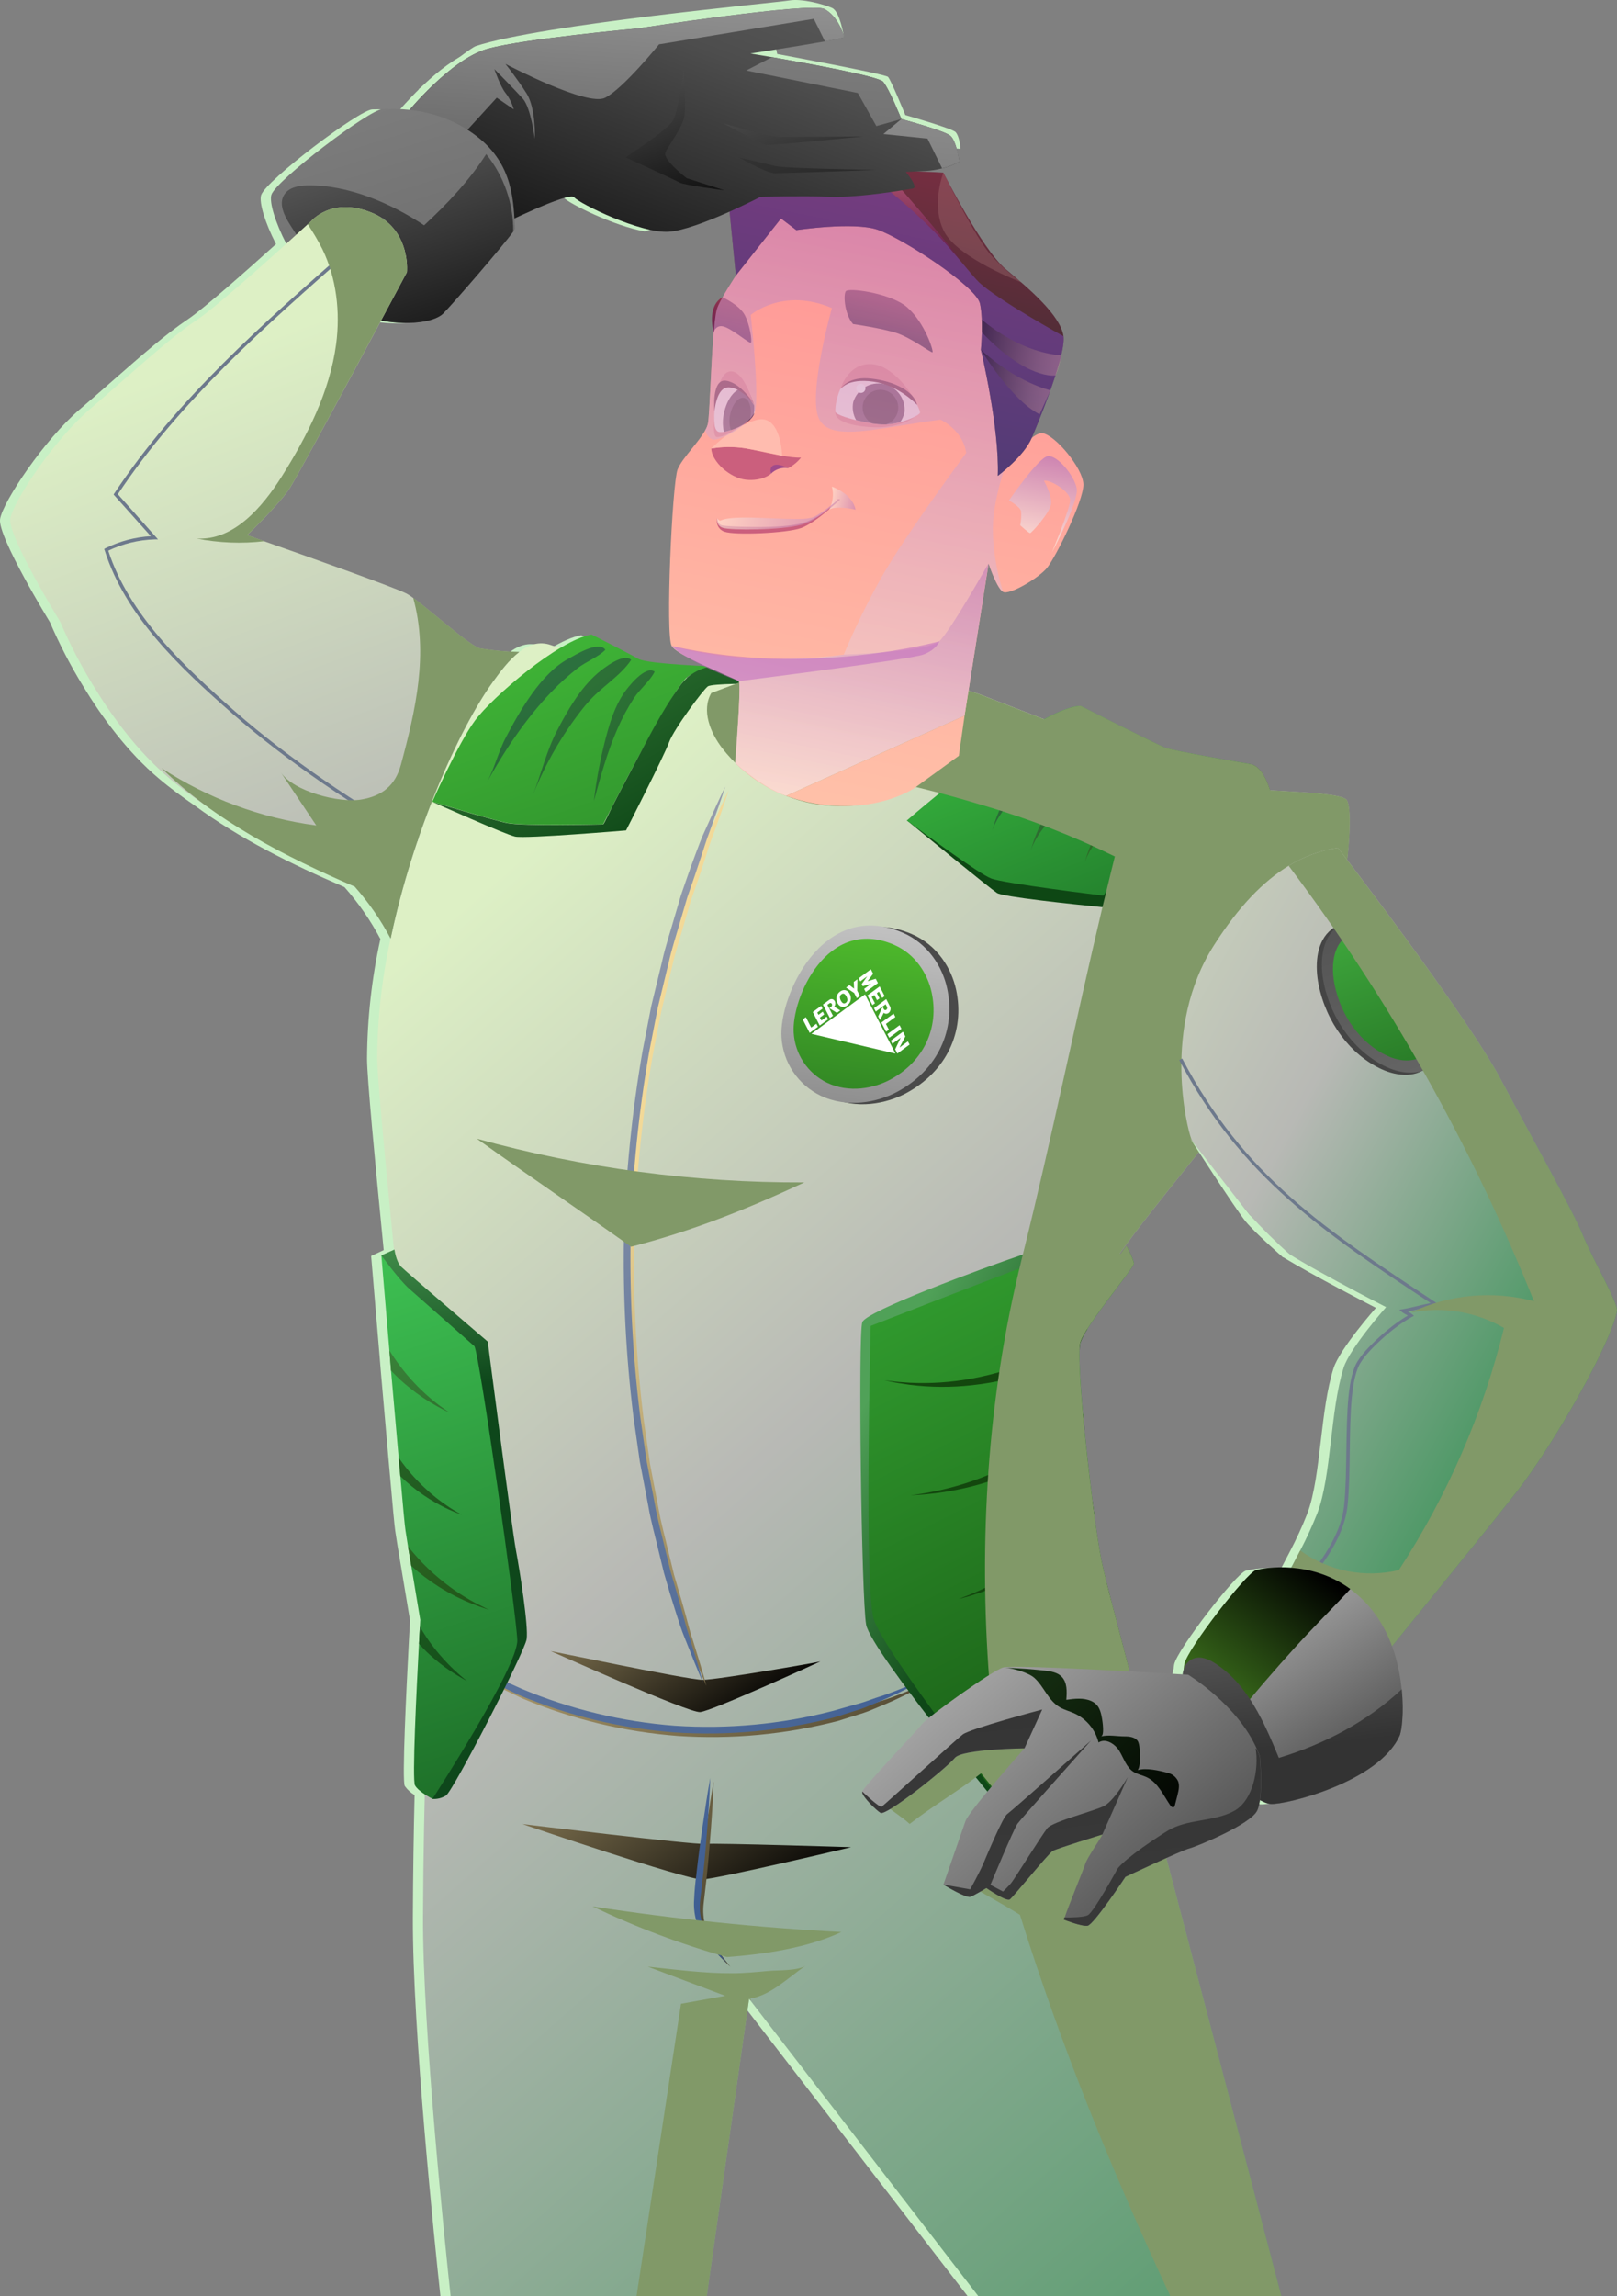 <svg width="341" height="484" viewBox="0 0 341 484" fill="none" xmlns="http://www.w3.org/2000/svg">
<rect x="0" y="0" width="341" height="484" fill="#808080" stroke="none"/>
<g clip-path="url(#clip0_578_6303)">
<path d="M202.538 31.387C202.538 30.773 202.267 28.604 201.498 27.83C200.73 27.056 190.922 24.256 190.922 24.256C190.922 24.256 187.884 16.83 187.269 16.209C186.654 15.589 163.902 11.382 163.902 11.382L163.613 9.987L177.965 7.813C177.965 7.813 177.178 2.439 175.469 1.671C173.759 0.903 169.104 -0.362 166.435 0.098C163.767 0.559 114.29 5.11 100.306 9.723C98.72 10.344 88.266 18.826 88.266 18.826L95.578 22.112L125.42 23.869L202.538 31.387Z" fill="#C8F0C5"/>
<path fill-rule="evenodd" clip-rule="evenodd" d="M291.406 347.09C292.458 350.018 293.139 353.066 293.436 356.162C293.928 361.076 293.436 364.958 292.987 365.941C288.584 375.768 268.845 380.535 265.807 380.32C264.995 380.201 264.215 379.921 263.513 379.496C263.433 380.26 263.247 381.008 262.96 381.72C261.619 384.637 250.047 389.379 248.571 389.742C248.024 389.877 246.062 390.724 243.799 391.738C251.151 419.551 261.073 457.449 265.953 476.087L265.956 476.097L265.973 476.162C266.827 479.424 267.525 482.092 268.027 484.006H204.075L156.111 421.804L155.809 421.423L146.899 484.006H92.878C91.778 473.786 86.975 427.836 87.067 404.157C87.104 394.784 87.246 386.081 87.43 378.36C86.617 377.877 85.913 377.231 85.364 376.462C84.749 375.393 85.696 356.009 86.194 346.599C86.217 346.177 86.238 345.775 86.258 345.396C86.308 344.44 86.351 343.63 86.391 343.006C86.446 342.133 86.471 341.568 86.471 341.568C86.471 341.568 85.456 335.543 84.57 330.187C84.476 329.625 84.383 329.069 84.293 328.529C84.149 327.663 84.01 326.836 83.882 326.084L83.77 325.381L83.769 325.376C83.587 324.228 83.44 323.301 83.353 322.712C83.212 321.827 82.793 317.362 82.265 311.275C82.186 310.491 82.115 309.668 82.042 308.82C82.022 308.587 82.002 308.352 81.981 308.115C81.959 307.864 81.937 307.611 81.914 307.356C81.524 302.941 81.092 297.991 80.663 293.072L80.647 292.893L80.309 289.022C80.186 287.578 80.069 286.153 79.959 284.765C79.042 273.777 78.268 264.729 78.268 264.729L80.918 263.501C78.975 243.723 77.419 227.188 77.4 223.19C77.448 214.691 78.392 206.221 80.217 197.92C78.135 193.987 75.592 190.314 72.641 186.981L72.352 186.852C61.591 182.215 50.578 176.81 41.071 169.801C38.42 167.959 35.869 166.116 33.569 164.157C26.805 158.481 21.412 151.031 17.532 144.643C14.87 140.314 12.527 135.798 10.521 131.13C10.521 131.13 -0.578 113.06 0.018 109.393C0.615 105.726 9.415 92.625 16.714 86.372C19.158 84.281 21.518 82.212 23.786 80.224C29.732 75.011 35.043 70.355 39.57 67.331C42.922 65.095 52.256 56.816 58.209 51.447C55.866 46.926 54.618 42.688 55.06 41.153C55.989 38.082 75.888 23.058 78.544 23.058C80.432 23.007 82.321 23.071 84.202 23.248C86.323 20.791 93.991 12.284 100.62 10.43C108.387 8.261 132.289 6.13 132.289 6.13C132.289 6.13 168.858 0.504 171.718 2.027C174.577 3.55 175.825 7.5 175.819 7.936C175.819 8.059 174.165 8.409 171.81 8.839C166.054 9.871 156.099 11.4 156.099 11.4C156.099 11.4 157.943 11.695 160.649 12.162C168.317 13.513 183.106 16.222 184.071 17.346C185.381 18.881 187.927 25.22 187.927 25.22C187.927 25.22 196.954 27.634 198.258 28.733C198.836 29.212 199.272 30.312 199.58 31.405L135.929 48.763C129.466 47.651 119.88 42.836 118.945 41.706C118.195 40.803 110.816 44.064 106.345 46.165C106.36 46.424 106.375 46.679 106.389 46.93L106.389 46.932C106.415 47.383 106.44 47.821 106.468 48.247C106.38 48.487 106.251 48.709 106.087 48.904C103.996 51.853 93.997 63.425 91.384 66.103C89.539 68.007 84.005 68.713 78.212 67.663C71.805 79.615 61.726 98.374 59.15 102.673C57.219 105.916 49.993 112.857 49.993 112.857L53.615 114.141C61.837 117.04 81.41 123.968 83.679 125.197C84.138 125.458 84.58 125.749 85.001 126.069C86.253 126.982 87.942 128.373 89.737 129.851C90.719 130.659 91.733 131.494 92.724 132.291C95.528 134.545 98.068 136.505 99.114 136.738C101.831 137.195 104.575 137.478 107.329 137.586C109.297 136.044 111.529 135.264 114.001 136.124C114.505 136.302 115.188 136.523 115.975 136.738C118.434 135.258 120.765 134.195 122.597 133.888C122.597 133.888 130.327 137.776 132.436 139.011C132.725 139.154 133.031 139.261 133.346 139.33L286.296 187.129C294.721 198.393 309.178 218.049 314.226 227.477C316.27 231.294 318.376 235.175 320.394 238.893C325.572 248.435 330.168 256.904 331.629 260.467C332.44 262.446 333.761 265.055 335.052 267.604C336.99 271.43 338.86 275.124 338.842 276.363C337.612 283.303 325.535 304.537 317.461 314.831C312.394 321.281 299.972 336.593 291.406 347.09ZM290.158 275.669C290.158 275.669 276.937 268.894 270.462 264.907L273.5 260.467L254.5 238.893H247L224.5 282L230.572 331.034L230.655 331.384L230.656 331.385C230.76 331.823 230.869 332.283 230.99 332.767C231.029 332.933 231.07 333.099 231.112 333.269C231.143 333.394 231.174 333.521 231.205 333.651C231.226 333.736 231.248 333.824 231.27 333.911C231.283 333.963 231.296 334.014 231.309 334.065C231.326 334.133 231.343 334.2 231.359 334.265C231.973 336.701 232.712 339.519 233.486 342.472L233.486 342.473C234.341 345.731 235.238 349.152 236.057 352.403C238.351 352.528 240.488 352.647 242.317 352.749L242.347 352.751C244.475 352.869 246.184 352.965 247.23 353.017V352.888C247.265 352.512 247.352 352.142 247.489 351.789C247.511 351.459 247.554 351.131 247.618 350.806C248.282 347.649 260.691 331.624 262.72 331.065C265.159 330.509 267.671 330.345 270.161 330.58C270.446 330.025 270.743 329.464 271.041 328.901L271.042 328.9C271.386 328.25 271.731 327.598 272.061 326.95C273.406 324.387 274.613 321.755 275.677 319.063C277.197 315.03 277.859 309.426 278.535 303.703C279.172 298.314 279.821 292.82 281.211 288.432C282.508 284.305 290.158 275.669 290.158 275.669Z" fill="#C8F0C5"/>
<path d="M236.112 264.25C235.577 265.012 235.055 265.755 234.544 266.51C234.491 266.573 234.441 266.638 234.397 266.707C230.996 271.701 228.192 276.535 226.403 281.332C226.452 313.4 235.331 352.581 237.078 358.3C237.348 359.203 238.381 363.023 239.931 368.827C247.23 396.259 265.979 467.889 270.216 484.006H206.331L158.269 421.687L157.968 421.288L149.039 484.006H95.03C93.954 474.019 89.121 427.805 89.207 404.035C89.324 377.291 90.265 355.953 90.701 347.231C91.138 338.509 79.632 234.018 79.546 223.085C79.598 214.589 80.544 206.121 82.369 197.822C87.061 175.452 96.678 153.789 103.891 143.771C105.472 141.578 107.347 139.066 109.499 137.426C111.473 135.884 113.699 135.104 116.171 135.964C120.722 137.573 137.663 142.014 144.937 142.923C144.937 142.923 152.114 141.885 162.266 141.467C175.13 140.951 192.76 141.467 206.608 146.344C206.608 146.344 212.524 148.629 220.192 151.608C229.176 155.091 240.558 159.525 247.667 162.314C250.545 163.457 252.703 164.335 253.736 164.771H253.779C255.659 165.394 257.609 165.784 259.584 165.932C261.644 166.159 263.987 166.331 266.385 166.478C266.858 166.521 267.338 166.552 267.805 166.577C275.529 167.044 283.381 167.351 284.058 168.714C285.239 171.116 284.175 180.446 284.175 180.446C280.362 215.205 252.494 241.297 236.112 264.25Z" fill="url(#paint0_linear_578_6303)"/>
<path d="M220.26 322.079C222.578 361.008 234.323 398.709 245.687 435.169L260.906 484.006H260.156L245.01 435.391C233.634 398.894 221.871 361.15 219.553 322.14C217.05 280.017 227.59 242.439 250.034 213.423L250.6 213.847C228.26 242.716 217.769 280.134 220.26 322.079Z" fill="#6D798C"/>
<path style="mix-blend-mode:screen" d="M173.003 350.198C172.388 350.407 151.277 354.074 148.147 354.074C145.017 354.074 115.556 347.833 116.171 348.042C116.786 348.251 145.14 361.07 147.649 360.867C150.158 360.664 173.003 350.198 173.003 350.198Z" fill="url(#paint1_linear_578_6303)"/>
<path style="mix-blend-mode:screen" d="M179.484 389.349C179.484 389.349 151.499 395.994 148.123 396.142C144.747 396.289 110.158 384.472 110.158 384.472C110.158 384.472 146.137 388.857 148.64 388.655C151.142 388.452 179.484 389.349 179.484 389.349Z" fill="url(#paint2_linear_578_6303)"/>
<path style="mix-blend-mode:screen" d="M143.376 340.936C143.886 342.514 144.433 344.295 145.159 346.04C146.536 349.541 147.975 353.097 148.965 355.339C148.35 352.968 147.243 349.326 146.124 345.757C145.509 343.988 145.079 342.183 144.642 340.586C144.206 338.989 143.788 337.576 143.492 336.526L142.146 331.931L141.014 327.282C140.295 324.167 139.403 321.096 138.874 317.945L137.073 308.536L135.72 299.046C134.159 286.345 133.497 273.549 133.74 260.755C134.139 247.937 135.44 235.162 137.632 222.526L139.477 213.073L141.746 203.706C142.435 200.568 143.48 197.515 144.347 194.426L145.694 189.794L147.299 185.237L148.621 181.195C149.137 179.604 149.679 177.811 150.361 176.054C151.659 172.516 152.938 168.898 153.682 166.546C152.581 168.763 150.964 172.283 149.414 175.759C148.602 177.485 147.969 179.254 147.379 180.821C146.788 182.387 146.297 183.781 145.928 184.801L144.341 189.383L142.97 194.039C142.097 197.147 141.039 200.211 140.35 203.369L138.075 212.797L136.23 222.299C134.025 235.004 132.719 247.848 132.319 260.737C132.072 273.603 132.738 286.47 134.312 299.242L135.671 308.781L137.46 318.246C137.995 321.416 138.893 324.505 139.612 327.632L140.775 332.294L142.127 336.913C142.447 337.957 142.884 339.351 143.376 340.936ZM110.785 356.727C121.066 361.034 131.975 363.657 143.093 364.497C154.269 365.235 165.491 364.186 176.336 361.389L180.4 360.228C181.206 359.995 182.073 359.798 182.94 359.504L185.602 358.588C189.249 357.483 192.766 355.824 195.134 354.989C192.188 356.695 189.131 358.201 185.984 359.497L183.358 360.585C182.497 360.935 181.63 361.199 180.818 361.451L176.686 362.747C165.687 365.585 154.305 366.649 142.97 365.898C131.696 365.045 120.633 362.384 110.207 358.017L106.345 356.174C105.601 355.788 104.777 355.431 103.99 354.946L101.579 353.503C98.7 351.775 95.94 349.854 93.321 347.754C95.516 348.914 98.707 351.052 102.12 352.667L104.58 353.945C105.386 354.356 106.216 354.676 106.966 355.02L110.785 356.727ZM147.471 396.787L147.569 395.908L147.668 395.03C148.129 390.731 149.599 380.369 150.503 375.516C150.367 380.43 149.556 390.786 149.076 395.171L148.984 396.044L148.885 396.922C148.762 398.009 148.59 399.465 148.4 401.117C148.181 402.835 148.322 404.579 148.812 406.24C149.912 409.704 152.55 412.628 154.014 414.55C152.267 412.867 149.316 410.214 147.865 406.565C147.209 404.8 146.951 402.913 147.108 401.037C147.2 399.274 147.366 397.837 147.471 396.787Z" fill="url(#paint3_linear_578_6303)"/>
<path d="M142.632 340.186C143.142 341.771 143.689 343.546 144.415 345.29C145.792 348.792 147.231 352.348 148.221 354.59C147.606 352.219 146.499 348.577 145.38 345.008C144.765 343.239 144.335 341.433 143.892 339.836L142.748 335.776L141.402 331.182L140.27 326.532C139.551 323.418 138.659 320.347 138.13 317.196L136.329 307.786L134.976 298.296C133.412 285.596 132.75 272.8 132.996 260.006C133.392 247.187 134.693 234.413 136.888 221.777L138.733 212.324L141.002 202.957C141.685 199.818 142.736 196.766 143.603 193.676L144.968 189.051L146.549 184.487C146.893 183.443 147.366 182.031 147.895 180.458C148.424 178.886 148.953 177.08 149.636 175.317C150.933 171.779 152.212 168.161 152.956 165.809C151.855 168.026 150.238 171.546 148.689 175.022C147.877 176.748 147.244 178.517 146.653 180.083C146.063 181.65 145.571 183.044 145.202 184.064L143.615 188.652L142.244 193.301C141.365 196.409 140.313 199.474 139.625 202.631L137.343 212.054L135.498 221.556C133.294 234.261 131.987 247.105 131.588 259.994C131.335 272.863 131.997 285.735 133.568 298.511L134.927 308.05L136.734 317.515C137.269 320.685 138.167 323.774 138.887 326.901L140.03 331.581L141.383 336.2C141.703 337.207 142.14 338.602 142.632 340.186ZM110.041 355.978C120.322 360.285 131.231 362.909 142.349 363.748C153.523 364.485 164.743 363.436 175.585 360.64L179.65 359.479C180.456 359.246 181.323 359.049 182.19 358.754L184.809 357.839C188.456 356.733 191.979 355.075 194.347 354.24C191.401 355.945 188.344 357.451 185.197 358.748L182.571 359.835C181.71 360.185 180.837 360.449 180.031 360.701L175.899 361.997C164.9 364.836 153.518 365.899 142.183 365.148C130.909 364.296 119.846 361.636 109.42 357.268L105.558 355.425C104.814 355.044 103.99 354.682 103.203 354.197L100.792 352.753C97.925 351.02 95.178 349.095 92.571 346.992C94.766 348.153 97.957 350.29 101.37 351.906L103.83 353.183C104.635 353.595 105.466 353.914 106.216 354.258L110.041 355.978ZM146.752 396.013L146.85 395.134L146.942 394.256C147.41 389.957 148.873 379.595 149.783 374.742C149.642 379.656 148.836 390.018 148.357 394.397L148.264 395.276L148.166 396.148C148.043 397.235 147.871 398.691 147.68 400.343C147.462 402.061 147.602 403.805 148.092 405.466C149.193 408.936 151.831 411.854 153.288 413.776C151.548 412.093 148.596 409.44 147.139 405.791C146.488 404.025 146.232 402.138 146.389 400.263C146.456 398.525 146.622 397.088 146.727 396.013H146.752Z" fill="url(#paint4_linear_578_6303)"/>
<path d="M191.247 172.94L191.616 173.216C194.125 175.286 208.76 187.239 210.236 188.21C211.503 189.057 226.224 190.587 232.527 191.213C234.286 191.385 235.405 191.483 235.405 191.483C235.405 191.483 249.653 173.401 251.141 171.073C252.629 168.745 256.817 166.773 259.018 166.055C259.201 165.994 259.391 165.957 259.584 165.944C261.324 165.68 264.503 166.153 266.385 166.491L267.861 166.786C267.847 166.719 267.828 166.653 267.805 166.589C267.523 165.619 266.17 161.362 263.599 161.061L247.611 162.339L246.129 162.468L207.512 169.838L191.247 172.94Z" fill="url(#paint5_linear_578_6303)"/>
<path d="M191.248 172.94L191.617 173.216C193.929 174.936 206.406 184.186 209.019 185.163C211.903 186.25 232.718 188.781 232.718 188.781L233.388 187.731C235.891 183.732 244.906 169.599 248.663 167.302C250.315 166.351 252.029 165.509 253.792 164.783C258.428 162.812 263.63 161.049 263.63 161.049C263.63 161.049 247.532 158.328 245.687 157.603C243.842 156.878 227.854 148.795 227.854 148.795C225.936 148.863 223.23 149.956 220.149 151.62C213.157 155.416 204.241 162.24 198.159 167.16C194.07 170.483 191.248 172.94 191.248 172.94Z" fill="url(#paint6_linear_578_6303)"/>
<path d="M91.162 169.009C91.183 169.015 91.204 169.015 91.224 169.009C92.146 169.273 103.59 172.75 106.874 173.45C110.268 174.162 127.197 173.739 127.197 173.739C127.197 173.739 141.894 144.545 145.208 142.499C145.712 142.196 146.24 141.937 146.788 141.725C148.844 140.977 151.014 140.591 153.202 140.583C152.04 140.546 136.599 140.036 134.595 138.869C132.59 137.702 124.756 133.747 124.756 133.747C117.739 134.92 103.732 147.032 100.159 151.885C96.586 156.737 91.162 169.009 91.162 169.009Z" fill="url(#paint7_linear_578_6303)"/>
<path d="M130.21 153.629C128.052 158.543 126.644 163.696 125.242 168.843C125.789 164.144 126.683 159.492 127.917 154.925C128.734 151.915 129.718 148.899 131.44 146.277C132.369 144.864 136.089 140.135 138.057 141.572C137.177 143.414 134.982 145.22 133.752 147.051C132.386 149.138 131.201 151.339 130.21 153.629Z" fill="url(#paint8_linear_578_6303)"/>
<path d="M122.874 149.366C118.508 154.906 114.968 161.049 112.365 167.602C114.167 163.051 115.175 158.426 117.475 154.004C119.658 149.796 122.345 145.091 125.992 141.934C127.295 140.81 131.526 137.524 133.106 139.096C130.782 142.573 126.607 144.932 123.883 148.168C123.526 148.562 123.194 148.967 122.874 149.366Z" fill="url(#paint9_linear_578_6303)"/>
<path d="M116.264 145.865C110.828 151.51 106.228 158.463 102.637 164.98C104.297 161.976 105.097 158.401 106.738 155.318C109.653 149.79 114.075 142.002 119.775 138.894C121.294 138.065 126.268 134.932 127.658 136.965C126.219 138.464 123.6 139.459 121.847 140.81C119.867 142.359 118.001 144.048 116.264 145.865Z" fill="url(#paint10_linear_578_6303)"/>
<path d="M91.224 169.04C92.22 169.476 106.48 175.864 108.626 176.337C110.871 176.822 132.024 175.035 132.024 175.035C132.024 175.035 140.061 159.31 141.088 156.473C142.115 153.635 148.357 145.306 149.273 144.674C150.189 144.041 159.425 144.108 159.425 144.108C157.322 141.817 153.946 139.705 150.042 140.466C148.738 140.661 147.486 141.113 146.36 141.797C145.233 142.48 144.254 143.381 143.48 144.446C139.496 149.913 136.507 155.981 133.426 161.761C131.93 164.574 130.458 167.392 129.011 170.213C128.9 170.434 127.363 173.769 127.197 173.769C127.197 173.769 110.268 174.193 106.874 173.481C103.59 172.78 92.146 169.304 91.224 169.04Z" fill="url(#paint11_linear_578_6303)"/>
<path d="M182.657 342.447C183.21 345.389 191.198 356.101 198.19 365.05C201.092 368.778 203.823 372.181 205.79 374.613C207.635 376.88 208.773 378.299 208.773 378.299L210.003 378.231C209.849 378.022 208.847 376.561 207.322 374.312C207.291 374.269 207.26 374.239 207.248 374.214C205.372 371.481 202.747 367.63 199.924 363.496C192.815 353.054 184.508 340.85 184.33 340.487C184.01 339.873 183.967 280.331 184.299 279.913C184.545 279.587 204.53 272.475 214.676 268.924C217.788 267.831 219.977 267.082 220.376 266.953C221.563 266.59 229.514 266.842 234.415 266.75C235.485 266.765 236.555 266.711 237.619 266.59C238.043 266.547 238.283 266.474 238.314 266.351C238.258 265.565 237.643 262.979 237.576 262.666L236.383 264.361C236.303 264.368 236.223 264.368 236.143 264.361C234.157 264.207 220.647 263.132 218.925 263.409C218.624 263.464 217.499 263.814 215.783 264.398C206.897 267.42 182.577 276.393 181.845 278.697C180.929 281.313 181.673 337.152 182.657 342.447Z" fill="url(#paint12_linear_578_6303)"/>
<path d="M184.268 341.286C185.363 344.854 192.693 355.222 199.248 364.055C202.046 367.839 204.702 371.34 206.682 373.925C208.558 376.382 209.812 377.992 209.984 378.188L210.138 378.145C212.21 377.531 234.544 371.303 239.913 368.797C240.312 368.651 240.681 368.432 241.001 368.152C242.231 366.721 237.398 349.24 234.305 337.281C233.954 335.942 233.634 334.677 233.351 333.51C232.853 331.556 232.472 329.886 232.22 328.596C231.826 326.63 231.334 323.443 230.812 319.616C230.658 318.467 230.504 317.245 230.338 315.992C229.76 311.373 229.17 306.165 228.69 301.324C228.58 300.2 228.469 299.076 228.377 297.995C227.854 292.148 227.534 287.093 227.645 284.483C227.649 283.968 227.709 283.455 227.823 282.953C228.208 281.938 228.709 280.972 229.318 280.072C232.478 275.079 239.156 267.057 239.107 266.308C239.058 265.558 237.877 263.145 237.576 262.622C237.736 263.083 238.541 265.288 238.283 266.246C238.283 266.369 238.013 266.443 237.588 266.486C236.564 266.543 235.537 266.531 234.514 266.449C229.594 266.148 221.373 265.221 218.95 265.945C218.335 266.13 216.921 266.633 214.978 267.358C205.532 270.927 183.616 279.471 183.616 279.471C183.616 279.471 182.227 334.652 184.268 341.286Z" fill="url(#paint13_linear_578_6303)"/>
<path d="M186.482 290.932L187.841 291.214C188.775 291.423 190.134 291.638 191.807 291.878C196.189 292.432 200.621 292.463 205.009 291.97C207.638 291.685 210.245 291.226 212.813 290.594C215.374 289.946 217.889 289.125 220.34 288.137C222.869 287.129 225.315 285.926 227.657 284.538C227.662 284.023 227.721 283.51 227.835 283.009C228.22 281.994 228.721 281.027 229.33 280.128C226.218 282.397 222.89 284.354 219.393 285.969C217.088 287.04 214.72 287.969 212.302 288.751C209.853 289.522 207.358 290.138 204.831 290.594C200.553 291.377 196.2 291.665 191.856 291.454C190.171 291.356 188.782 291.239 187.859 291.098C187.146 291 186.654 290.944 186.482 290.932ZM193.418 314.979C194.328 314.88 195.626 314.641 197.212 314.321C201.285 313.483 205.263 312.238 209.086 310.605C211.345 309.649 213.55 308.571 215.691 307.375C217.808 306.171 219.861 304.857 221.84 303.437C224.133 301.776 226.32 299.972 228.389 298.038C228.481 299.12 228.592 300.244 228.703 301.368C226.941 302.816 225.093 304.155 223.168 305.378C221.049 306.735 218.852 307.965 216.589 309.064C214.306 310.141 211.965 311.092 209.578 311.914C205.588 313.279 201.466 314.228 197.28 314.745C195.675 314.923 194.347 315.065 193.437 315.089L192.016 315.175L193.418 314.979ZM203.257 336.593C204.032 336.323 205.132 335.862 206.479 335.273C209.9 333.742 213.167 331.891 216.238 329.745C219.859 327.241 223.188 324.34 226.163 321.096C227.652 319.498 229.048 317.817 230.344 316.06C230.51 317.288 230.664 318.517 230.818 319.684C229.932 320.697 228.936 321.735 227.872 322.755C226.227 324.321 224.496 325.795 222.689 327.171C220.861 328.534 218.958 329.794 216.988 330.942C213.701 332.872 210.23 334.47 206.627 335.715C205.225 336.175 204.099 336.538 203.3 336.734L202.144 337.054L203.257 336.593ZM209.585 360.855C210.341 360.376 211.392 359.626 212.659 358.681C215.909 356.222 218.936 353.482 221.705 350.493C224.972 346.992 227.858 343.154 230.314 339.044C231.47 337.152 232.466 335.273 233.314 333.516C233.597 334.683 233.929 335.973 234.268 337.287C233.653 338.27 233.038 339.265 232.331 340.272C230.941 342.305 229.441 344.259 227.835 346.126C226.213 347.989 224.497 349.768 222.695 351.457C219.656 354.273 216.362 356.803 212.856 359.012C211.491 359.848 210.396 360.523 209.572 360.929L208.342 361.598C208.533 361.567 208.92 361.291 209.585 360.855Z" fill="url(#paint14_linear_578_6303)"/>
<path d="M217.277 179.678C218.835 173.52 222.297 168.009 227.171 163.929C229.699 161.817 240.153 154.87 243.116 157.855C237.834 160.527 232.73 162.652 228.118 166.546C224.515 169.568 218.452 174.955 217.277 179.678Z" fill="url(#paint15_linear_578_6303)"/>
<path d="M209.105 175.587C210.664 169.43 214.129 163.921 219.005 159.845C221.539 157.732 231.968 150.785 234.944 153.746C229.662 156.424 224.558 158.549 219.946 162.443C216.343 165.477 210.279 170.87 209.105 175.587Z" fill="url(#paint16_linear_578_6303)"/>
<path d="M228.659 182.19C230.219 176.036 233.681 170.53 238.554 166.454C241.087 164.341 251.522 157.394 254.499 160.355C249.216 163.033 244.112 165.158 239.501 169.052C235.897 172.08 229.834 177.467 228.659 182.19Z" fill="url(#paint17_linear_578_6303)"/>
<path d="M80.432 264.6L83.187 263.372C83.187 263.372 83.513 265.909 84.595 267.002C85.677 268.095 102.864 282.793 102.864 282.793C102.864 282.793 107.938 322.104 108.786 326.655C109.635 331.206 111.467 342.791 111.055 345.505C110.643 348.22 95.535 377.555 94.053 378.458C93.195 378.994 92.19 379.246 91.181 379.177L95.645 323.351L80.432 264.6Z" fill="url(#paint18_linear_578_6303)"/>
<path d="M80.426 264.606C80.426 264.606 81.176 273.654 82.117 284.63C82.222 286.018 82.344 287.437 82.461 288.887C83.009 295.078 83.574 301.583 84.072 307.221C84.189 308.579 84.3 309.905 84.423 311.14C84.952 317.221 85.364 321.692 85.511 322.577C85.61 323.277 85.806 324.475 86.04 325.949C86.249 327.177 86.483 328.59 86.729 330.052C87.614 335.402 88.629 341.433 88.629 341.433C88.629 341.433 88.592 341.949 88.549 342.864C88.506 343.78 88.432 344.971 88.352 346.464C87.848 355.874 86.895 375.258 87.516 376.327C88.346 377.746 91.206 379.153 91.206 379.153C91.206 379.153 109.284 351.328 109.088 345.696C108.891 340.064 101.18 286.024 100.06 283.77C100.06 283.77 88.537 273.623 86.298 271.639C84.06 269.655 80.426 264.606 80.426 264.606Z" fill="url(#paint19_linear_578_6303)"/>
<g style="mix-blend-mode:multiply">
<path d="M236.112 264.25C236.192 264.257 236.272 264.257 236.352 264.25L237.545 262.555C237.711 262.88 239.009 265.436 239.107 266.308C239.205 267.18 228.961 279.206 227.823 282.953C226.686 286.7 230.48 319.806 232.22 328.584C233.96 337.361 242.637 366.278 241.001 368.127C240.681 368.408 240.312 368.626 239.913 368.772C247.23 396.259 265.979 467.889 270.216 484.006H246.818C234.6 457.908 223.635 430.937 215.088 403.605C211.023 401.037 206.479 398.691 202.384 396.123C203.718 389.846 205.883 383.065 210.15 378.182C210.193 378.127 210.242 378.059 210.298 377.998C209.418 376.861 208.25 375.467 207.303 374.276C207.272 374.233 207.242 374.202 207.229 374.177L206.91 373.766L206.682 373.932C206.393 374.171 206.067 374.398 205.79 374.619C201.215 378.053 196.382 380.897 191.838 384.447C190.116 382.856 187.582 381.376 185.861 379.791C189.438 374.465 193.559 369.525 198.159 365.05C198.51 364.712 198.854 364.374 199.217 364.055L199.881 363.441C202.653 360.953 205.65 358.728 208.834 356.795C206.375 327.656 207.875 297.516 214.627 268.869C214.731 268.378 214.842 267.886 214.977 267.407C215.131 266.75 215.279 266.099 215.445 265.442C215.537 265.049 215.641 264.668 215.734 264.275C221.791 240.001 226.704 215.536 232.497 191.182C232.767 190.028 233.056 188.867 233.345 187.7C233.923 185.31 234.501 182.909 235.104 180.526C226.245 176.179 217.031 172.597 207.561 169.82C204.433 168.874 201.312 167.987 198.196 167.16C196.499 166.724 194.814 166.282 193.129 165.876C186.416 169.568 178.618 170.787 171.096 169.322C163.659 167.824 157.005 163.717 152.335 157.744C149.771 154.409 147.895 149.759 149.998 146.074L162.26 141.473C175.124 140.958 192.754 141.473 206.602 146.35C206.602 146.35 212.518 148.635 220.186 151.614C223.26 149.95 225.972 148.856 227.891 148.789C227.891 148.789 243.879 156.878 245.724 157.597C247.568 158.315 263.63 161.043 263.63 161.043C266.201 161.356 267.553 165.612 267.836 166.571C275.56 167.037 283.412 167.344 284.089 168.708C285.269 171.11 284.206 180.44 284.206 180.44C280.362 215.205 252.494 241.297 236.112 264.25Z" fill="#819968"/>
</g>
<path d="M269.583 262.708C272.866 265.595 292.304 275.515 292.304 275.515C292.304 275.515 284.655 284.157 283.351 288.285C280.498 297.326 280.787 311.078 277.817 318.91C276.747 321.6 275.54 324.235 274.201 326.802C270.431 334.173 265.709 342.158 265.709 342.158L284.734 357.796C284.734 357.796 311.527 324.997 319.619 314.715C327.711 304.432 339.77 283.156 341 276.246C341 274.182 335.798 265.294 333.787 260.344C331.776 255.393 323.671 240.971 316.403 227.36C309.135 213.749 282.146 178.683 282.146 178.683C278.464 179.246 274.933 180.539 271.76 182.485C266.453 185.71 261.238 191.035 255.999 199.247C244.887 216.648 250.397 237.943 251.203 240.019C252.008 242.095 266.287 259.815 269.583 262.708Z" fill="url(#paint20_linear_578_6303)"/>
<path d="M272.467 337.619L272.725 337.324C277.743 331.421 283.437 324.733 284.187 317.257C284.538 313.824 284.593 309.733 284.648 305.784C284.753 298.051 284.864 290.06 287.108 286.958C288.393 284.82 293.522 279.858 297.734 277.591L298.195 277.345L297.802 277.014C297.52 276.804 297.22 276.621 296.904 276.467H296.861C297.697 276.301 298.521 276.098 299.32 275.908C300.409 275.644 301.534 275.374 302.659 275.189L303.545 275.036L302.801 274.551C279.323 259.072 262.357 247.893 249.302 223.11L248.688 223.441C261.687 248.115 279.36 259.932 301.694 274.655C300.845 274.827 300.003 275.03 299.185 275.226C298.097 275.49 296.971 275.755 295.846 275.945L295.09 276.074L295.668 276.559C295.95 276.773 296.253 276.959 296.572 277.112L296.898 277.29C292.692 279.716 287.784 284.507 286.524 286.602C284.144 289.857 284.064 297.602 283.923 305.808C283.867 309.746 283.812 313.824 283.468 317.227C282.742 324.475 277.122 331.077 272.171 336.882L271.913 337.177L272.467 337.619Z" fill="#6D798C"/>
<path d="M280.202 196.416C277.528 199.044 277.294 203.706 278.081 207.588C279.68 215.512 284.777 222.33 291.363 225.364C294.702 226.899 298.976 227.292 301.596 224.381C304.215 221.47 304.025 216.648 302.825 212.803C300.483 205.377 288.35 188.431 280.202 196.416Z" fill="url(#paint21_linear_578_6303)"/>
<path d="M281.279 195.967C278.604 198.59 278.37 203.258 279.151 207.14C280.75 215.063 285.854 221.881 292.433 224.915C295.779 226.451 300.052 226.838 302.672 223.933C305.291 221.027 305.101 216.2 303.902 212.355C301.559 204.923 289.42 187.952 281.279 195.967Z" fill="url(#paint22_linear_578_6303)"/>
<path d="M283.197 198C280.971 200.224 280.774 204.173 281.426 207.465C282.754 214.173 287.003 219.953 292.495 222.514C295.28 223.816 298.835 224.148 301.024 221.685C303.213 219.222 303.047 215.137 302.038 211.857C300.089 205.586 289.961 191.232 283.197 198Z" fill="url(#paint23_linear_578_6303)"/>
<path d="M192.188 196.839C197.723 199.186 200.674 204.21 201.621 208.571C203.564 217.477 199.537 225.855 191.168 230.376C186.906 232.679 180.591 233.901 174.97 231.242C172.614 230.108 170.605 228.366 169.151 226.195C167.696 224.024 166.85 221.504 166.7 218.896C166.134 210.389 175.309 189.696 192.188 196.839Z" fill="url(#paint24_linear_578_6303)"/>
<path d="M190.288 196.551C195.823 198.897 198.774 203.921 199.727 208.282C201.664 217.189 197.637 225.567 189.274 230.093C185.012 232.391 178.697 233.619 173.077 230.953C170.72 229.82 168.711 228.077 167.257 225.906C165.802 223.735 164.956 221.215 164.806 218.607C164.24 210.1 173.415 189.407 190.288 196.551Z" fill="url(#paint25_linear_578_6303)"/>
<path d="M188.499 199.124C193.135 201.114 195.62 205.371 196.444 209.062C198.122 216.599 194.826 223.681 187.865 227.489C184.33 229.43 179.072 230.456 174.368 228.195C172.388 227.221 170.7 225.743 169.474 223.91C168.248 222.077 167.526 219.954 167.382 217.754C166.847 210.543 174.356 193.05 188.499 199.124Z" fill="url(#paint26_linear_578_6303)"/>
<g style="mix-blend-mode:multiply">
<path d="M265.727 342.121L284.734 357.796C284.734 357.796 311.527 324.997 319.619 314.715C327.711 304.432 339.77 283.156 341 276.246C341 274.182 335.798 265.294 333.787 260.344C331.776 255.393 323.671 240.971 316.403 227.36C309.135 213.749 282.146 178.683 282.146 178.683C278.464 179.246 274.933 180.539 271.76 182.485C292.97 210.669 310.361 241.529 323.481 274.262C314.804 271.96 305.591 272.816 297.488 276.676C304.223 275.309 311.225 276.461 317.166 279.913C312.703 298.046 305.206 315.297 294.991 330.936C291.433 331.794 287.731 331.868 284.141 331.154C280.551 330.44 277.159 328.956 274.201 326.802C270.45 334.185 265.727 342.121 265.727 342.121Z" fill="#819968"/>
</g>
<path d="M249.634 353.791C249.634 354.283 249.69 354.799 249.739 355.333C249.788 355.867 249.85 356.236 249.911 356.709C250.489 360.658 251.854 365.412 254.16 368.588C257.936 373.809 264.928 380.031 267.965 380.258C271.003 380.485 290.718 375.694 295.139 365.879C295.582 364.896 296.086 360.965 295.588 356.101C295.065 350.739 293.362 344.173 289.076 339.026C287.818 337.498 286.372 336.136 284.771 334.972C276.396 328.829 266.613 330.476 264.885 330.979C262.855 331.593 250.446 347.563 249.782 350.788C249.723 351.113 249.682 351.441 249.659 351.771C249.614 352.443 249.606 353.118 249.634 353.791Z" fill="url(#paint27_linear_578_6303)"/>
<path style="mix-blend-mode:screen" d="M249.635 353.791L260.445 361.954C264.495 356.987 268.677 352.125 272.989 347.367C276.587 343.38 280.369 339.621 284.058 335.696L284.753 334.922C276.378 328.78 266.594 330.426 264.866 330.93C262.837 331.544 250.428 347.514 249.764 350.739C249.705 351.064 249.664 351.392 249.641 351.721C249.6 352.411 249.598 353.102 249.635 353.791Z" fill="url(#paint28_linear_578_6303)"/>
<path d="M249.739 355.302C249.905 355.774 250.111 356.23 250.354 356.666C250.213 356.666 250.053 356.666 249.924 356.666C250.502 360.615 251.867 365.369 254.173 368.545C257.948 373.766 264.94 379.988 267.978 380.215C271.016 380.442 290.73 375.651 295.151 365.836C295.594 364.853 296.098 360.922 295.6 356.058C288.32 362.888 279.28 367.636 269.687 370.529C266.613 363.035 263.163 355.118 256.368 350.671C254.966 349.737 253.201 348.976 251.615 349.608C251.158 349.804 250.748 350.093 250.412 350.459C250.076 350.824 249.821 351.257 249.665 351.728C249.53 352.079 249.441 352.446 249.401 352.821C249.33 353.663 249.445 354.51 249.739 355.302Z" fill="url(#paint29_linear_578_6303)"/>
<path d="M181.845 377.611V377.906C182.171 379.042 184.834 381.591 185.689 382.113C186.826 382.844 199.358 372.9 201.388 370.504C202.931 368.662 216.047 368.508 216.047 368.508C216.047 368.508 204.364 381.677 203.595 383.864C202.827 386.05 198.952 397.235 198.952 397.235C198.952 397.235 203.724 400.165 204.653 399.803C205.581 399.44 208.016 397.96 208.016 397.96C208.016 397.96 212.223 400.89 212.967 400.343C213.711 399.796 221.09 390.645 222.018 390.122C222.947 389.6 232.472 386.67 232.472 386.67V386.701C232.251 387.272 229.244 391.615 228.869 392.843C228.524 393.98 225.284 401.817 224.521 404.164C224.429 404.458 224.386 404.612 224.386 404.612C224.386 404.612 228.075 406.08 229.367 405.902C230.658 405.724 237.361 395.595 237.361 395.595C237.361 395.595 249.29 389.987 250.772 389.625C252.254 389.263 263.827 384.521 265.161 381.597C266.496 378.673 265.709 370.252 265.709 370.252C265.53 369.743 265.34 369.239 265.094 368.747C261.004 359.313 250.569 352.999 250.569 352.999C250.569 352.999 213.932 350.751 211.522 351.476C209.111 352.2 195.429 362.065 194.488 363.342C193.547 364.62 182.042 376.696 181.845 377.611Z" fill="url(#paint30_linear_578_6303)"/>
<path d="M224.343 404.612C224.343 404.612 228.032 406.08 229.324 405.902C230.615 405.724 237.318 395.595 237.318 395.595C237.318 395.595 249.247 389.987 250.729 389.625C252.211 389.263 263.784 384.521 265.118 381.597C266.453 378.673 265.666 370.252 265.666 370.252C265.487 369.743 265.297 369.239 265.051 368.748L264.78 368.52C265.53 372.636 264.325 379.546 260.187 381.744C255.931 384.029 250.44 383.36 246.326 385.835C244.236 387.1 237.607 391.455 235.707 393.82C235.707 393.82 230.676 403.033 229.404 403.691C228.463 404.151 225.757 404.176 224.453 404.157C224.386 404.458 224.343 404.612 224.343 404.612Z" fill="url(#paint31_linear_578_6303)"/>
<path d="M198.953 397.235C198.953 397.235 203.724 400.165 204.653 399.803C205.581 399.44 208.017 397.96 208.017 397.96C208.017 397.96 212.223 400.89 212.967 400.343C213.711 399.797 221.09 390.645 222.018 390.123C222.947 389.6 232.472 386.671 232.472 386.671L237.834 374.57C237.496 375.148 234.809 379.705 232.737 380.713C230.517 381.788 221.988 383.95 220.856 385.356C219.725 386.763 213.926 396.074 213.274 396.861C212.622 397.647 211.528 398.703 211.528 398.703L208.865 397.291C208.865 397.291 213.785 385.473 214.578 384.392C215.371 383.311 229.195 367.839 230.068 366.874C229.072 367.74 213.323 381.751 212.407 382.365C211.491 382.979 208.183 390.915 207.371 392.807C206.559 394.698 204.604 398.236 204.604 398.236L198.953 397.235Z" fill="url(#paint32_linear_578_6303)"/>
<path d="M181.845 377.611V377.906C182.171 379.042 184.834 381.591 185.689 382.113C186.826 382.844 199.358 372.9 201.388 370.504C202.931 368.662 216.047 368.508 216.047 368.508L219.786 360.327C219.786 360.327 204.622 364.344 203.023 365.591C201.424 366.837 186.42 380.498 185.953 380.805C185.486 381.112 181.845 377.611 181.845 377.611Z" fill="url(#paint33_linear_578_6303)"/>
<path style="mix-blend-mode:screen" d="M241.905 374.638C240.939 374.171 239.833 373.987 238.953 373.41C237.49 372.421 236.967 370.572 236.057 369.073C235.147 367.575 233.155 366.297 231.666 367.28C231.331 365.939 230.697 364.69 229.812 363.627C228.928 362.564 227.815 361.713 226.556 361.137C225.579 360.695 224.521 360.425 223.586 359.909C221.028 358.459 220.229 355.566 218.157 353.687C216.927 352.563 213.588 351.605 211.94 351.525C214.781 351.615 217.609 351.82 220.426 352.139C221.655 352.287 222.965 352.502 223.845 353.368C225.074 354.559 225.019 356.531 224.865 358.281C226.63 358.036 228.512 357.815 230.123 358.539C231.734 359.264 232.121 360.634 232.386 362.169C232.49 362.747 232.97 365.818 232.189 365.996C233.905 365.609 235.473 365.996 237.195 365.996C238.209 365.996 239.353 366.143 239.925 366.96C240.497 367.777 240.687 372.169 239.925 373.102C241.702 372.556 244.469 373.195 246.234 373.674C246.709 373.779 247.154 373.991 247.535 374.295C247.915 374.598 248.221 374.985 248.429 375.424C248.798 376.339 248.558 377.371 248.319 378.336C248.134 379.048 247.956 379.754 247.777 380.467C247.728 380.657 247.661 380.872 247.476 380.946C247.292 381.02 246.978 380.799 246.824 380.578C245.398 378.52 244.217 375.756 241.905 374.638Z" fill="url(#paint34_linear_578_6303)"/>
<path d="M82.117 284.63C82.222 286.018 82.344 287.437 82.461 288.887C83.68 290.207 85.002 291.429 86.415 292.541C88.228 294.014 90.171 295.319 92.22 296.441C93.013 296.884 93.659 297.222 94.126 297.43C94.465 297.584 94.686 297.701 94.784 297.744C94.704 297.682 94.508 297.541 94.169 297.32C93.751 297.05 93.173 296.613 92.454 296.091C88.338 292.932 84.835 289.047 82.117 284.63Z" fill="url(#paint35_linear_578_6303)"/>
<path d="M84.073 307.221C84.189 308.578 84.3 309.905 84.423 311.14C87.411 314.038 90.866 316.414 94.643 318.166C95.492 318.535 96.168 318.83 96.66 319.002L97.398 319.284L96.703 318.891C96.254 318.652 95.633 318.277 94.858 317.773C92.918 316.51 91.098 315.071 89.422 313.474C87.464 311.623 85.701 309.577 84.159 307.368L84.073 307.221Z" fill="url(#paint36_linear_578_6303)"/>
<path d="M86.04 325.949C86.249 327.177 86.483 328.59 86.729 330.052C88.515 331.657 90.432 333.112 92.46 334.4C94.804 335.893 97.287 337.154 99.876 338.165C100.878 338.546 101.721 338.841 102.274 339.025L103.178 339.308L102.317 338.915C101.782 338.657 101.007 338.264 100.066 337.772C97.676 336.479 95.411 334.966 93.302 333.252C90.812 331.268 88.544 329.021 86.538 326.551L86.04 325.949Z" fill="url(#paint37_linear_578_6303)"/>
<path d="M88.352 346.464C89.354 347.615 90.448 348.683 91.624 349.658C93.111 350.935 94.701 352.087 96.377 353.103C97.656 353.877 98.499 354.332 98.499 354.332C98.499 354.332 97.754 353.773 96.654 352.784C95.228 351.523 93.897 350.16 92.669 348.706C91.126 346.899 89.753 344.954 88.567 342.895C88.494 343.737 88.432 344.971 88.352 346.464Z" fill="url(#paint38_linear_578_6303)"/>
<path d="M167.062 116.088C167.332 116.127 167.595 116.203 167.843 116.315C169.276 117.175 176.754 121.843 179.687 124.079C183.002 126.642 186.625 128.779 190.473 130.442C191.335 130.855 192.277 131.077 193.234 131.093L190.411 123.108L169.141 112.298L167.062 116.088Z" fill="url(#paint39_linear_578_6303)"/>
<path fill-rule="evenodd" clip-rule="evenodd" d="M211.515 124.754C212.807 125.516 218.956 121.935 220.801 119.693C222.633 117.451 228.543 105.517 228.469 102.096C228.395 98.674 222.473 91.648 219.823 91.304C217.99 91.052 214.178 95.505 212.013 98.251C211.073 99.455 210.458 100.327 210.458 100.327C210.458 100.327 212.001 76.599 209.689 63.983C209.237 61.782 208.171 59.752 206.614 58.13C205.424 56.854 204.08 55.732 202.611 54.788C193.203 48.468 176.582 45.323 164.695 44.347C164.695 44.347 152.194 61.551 151.167 65.23C150.523 67.536 150.133 75.267 149.824 81.392C149.64 85.042 149.485 88.121 149.322 89.142C149.212 89.698 149.004 90.231 148.707 90.714C148.054 91.899 146.989 93.218 145.933 94.526C144.662 96.1 143.404 97.659 142.89 98.951C141.771 101.813 140.27 133.949 141.66 136.173C142.615 137.701 148.576 140.322 152.459 142.03C154.227 142.807 155.565 143.395 155.803 143.605C156.049 143.82 155.975 146.829 155.742 150.834C155.585 153.854 155.341 157.432 155.089 160.823C156.565 162.388 160.767 165.966 165.759 167.759L203.417 150.84L208.484 118.79L208.65 119.275L208.736 119.54C209.271 121.02 210.525 124.183 211.515 124.754Z" fill="url(#paint40_linear_578_6303)"/>
<path fill-rule="evenodd" clip-rule="evenodd" d="M203.417 150.84L165.759 167.759C178.767 172.366 189.34 168.506 193 166L202.208 159.3L203.417 150.84Z" fill="url(#paint41_linear_578_6303)"/>
<path d="M176.2 86.783C176.2 86.783 175.333 89.314 182.897 89.977C190.934 90.677 194.045 86.906 194.045 86.906C194.045 86.906 187.078 89.013 176.2 86.783Z" fill="#EC7C82"/>
<path fill-rule="evenodd" clip-rule="evenodd" d="M152.372 62.651C152.372 62.651 155.975 64.284 157.082 66.453C158.189 68.621 158.595 71.808 158.38 72.214C158.165 72.619 154.075 69.002 152.366 68.774C152.153 68.73 151.934 68.731 151.722 68.778C151.509 68.825 151.31 68.916 151.135 69.045C150.961 69.175 150.816 69.34 150.71 69.529C150.604 69.718 150.54 69.928 150.521 70.144C150.521 70.144 148.898 64.579 152.372 62.651Z" fill="url(#paint42_linear_578_6303)"/>
<path fill-rule="evenodd" clip-rule="evenodd" d="M178.494 61.281C177.787 61.563 177.965 66.041 179.89 68.301C179.89 68.301 185.984 69.18 189.077 70.193C192.17 71.207 196.357 74.394 196.646 74.259C196.935 74.124 195.128 68.117 191.297 64.757C188.21 62.036 179.976 60.679 178.494 61.281Z" fill="url(#paint43_linear_578_6303)"/>
<path d="M194.033 86.918C194.033 87.391 192.065 88.399 189.815 88.976C188.855 89.249 187.866 89.41 186.869 89.455C186.808 89.455 186.746 89.455 186.685 89.455C185.754 89.452 184.825 89.378 183.905 89.234C182.811 89.068 181.63 88.823 180.542 88.558C178.199 87.993 176.237 87.281 176.176 86.777C175.997 84.554 177.781 77.103 183.339 77.472C190.343 77.932 194.033 86.206 194.033 86.918Z" fill="#FFEBED"/>
<path d="M159.136 86.826C159.117 87.015 159.059 87.197 158.964 87.361C158.778 87.786 158.496 88.162 158.14 88.46C156.955 89.439 155.591 90.179 154.125 90.641C153.641 90.806 153.148 90.943 152.649 91.052C152.192 91.186 151.716 91.24 151.241 91.212C149.943 90.948 150.724 80.733 152.87 78.884C154.137 77.791 156.234 79.861 157.654 82.281C158.253 83.264 158.703 84.33 158.989 85.444C159.119 85.893 159.169 86.361 159.136 86.826Z" fill="#FFEBED"/>
<path d="M150.626 87.618C150.626 87.618 150.232 91.605 151.031 92.084C151.831 92.563 157.617 89.676 158.367 88.245C158.367 88.245 154.936 91.218 151.763 91.07C150.306 91.003 150.626 87.618 150.626 87.618Z" fill="#EC7C82"/>
<path d="M190.725 86.949C190.576 87.681 190.272 88.372 189.833 88.976C188.873 89.249 187.885 89.41 186.888 89.455C186.826 89.455 186.765 89.455 186.703 89.455C185.772 89.452 184.843 89.378 183.924 89.234C182.829 89.068 181.648 88.822 180.56 88.558C179.886 87.401 179.667 86.035 179.945 84.726C180.35 83.411 181.23 82.293 182.415 81.592C183.6 80.891 185.005 80.657 186.353 80.935C187.702 81.213 188.899 81.983 189.71 83.095C190.52 84.207 190.887 85.582 190.737 86.949H190.725Z" fill="#704061"/>
<path d="M189.347 86.667C189.218 87.306 188.923 87.9 188.491 88.389C188.059 88.879 187.506 89.246 186.888 89.455C186.826 89.455 186.765 89.455 186.703 89.455C185.772 89.452 184.843 89.378 183.924 89.234C183.305 88.91 182.789 88.421 182.433 87.82C182.078 87.22 181.897 86.532 181.911 85.835C181.925 85.137 182.133 84.457 182.513 83.872C182.892 83.286 183.427 82.817 184.058 82.518C184.689 82.22 185.391 82.103 186.086 82.18C186.78 82.258 187.438 82.527 187.988 82.958C188.537 83.389 188.955 83.964 189.195 84.619C189.436 85.274 189.488 85.983 189.347 86.667Z" fill="#4A2039"/>
<path d="M158.982 87.361C158.797 87.786 158.515 88.162 158.158 88.46C156.973 89.439 155.61 90.179 154.143 90.641C153.659 90.806 153.167 90.943 152.667 91.052C152.373 89.752 152.373 88.403 152.667 87.103C153.331 83.903 155.262 81.575 156.972 81.949C157.236 82.001 157.485 82.115 157.697 82.281C158.296 83.264 158.746 84.33 159.032 85.444C159.104 86.082 159.088 86.727 158.982 87.361Z" fill="#704061"/>
<path d="M158.189 88.245L158.14 88.46C156.955 89.439 155.591 90.179 154.125 90.641C153.778 89.587 153.729 88.459 153.983 87.379C154.426 85.217 155.723 83.626 156.879 83.859C158.035 84.093 158.632 86.089 158.189 88.245Z" fill="#4A2039"/>
<path d="M181.544 82.822C181.011 82.822 180.578 82.39 180.578 81.857C180.578 81.325 181.011 80.893 181.544 80.893C182.077 80.893 182.509 81.325 182.509 81.857C182.509 82.39 182.077 82.822 181.544 82.822Z" fill="white"/>
<path d="M177.215 82.011C177.215 82.011 178.746 76.648 183.579 76.741C188.413 76.833 192.422 83.497 192.422 83.497C192.422 83.497 182.583 76.778 177.215 82.011Z" fill="#EC7C82"/>
<path d="M177.215 82.011C177.215 82.011 178.648 79.486 182.958 79.744C187.269 80.002 192.588 81.925 193.412 85.358C193.412 85.358 189.624 81.212 184.151 80.444C178.678 79.677 177.215 82.011 177.215 82.011Z" fill="#702039"/>
<path d="M158.982 85.444C158.982 85.444 157.095 78.313 154.174 78.27C152.157 78.27 151.511 81.63 151.511 81.63C151.511 81.63 155.908 80.033 158.982 85.444Z" fill="#EC7C82"/>
<path d="M158.853 84.941C158.853 84.941 156.228 80.702 153.11 80.248C149.992 79.793 150.681 86.66 150.681 86.66C150.681 86.66 151.05 82.06 153.251 81.685C155.809 81.243 158.853 84.941 158.853 84.941Z" fill="#702039"/>
<path d="M150.011 94.541C152.815 94.061 155.686 94.126 158.466 94.731C163.108 95.739 166.872 96.574 168.919 96.451C168.191 97.37 167.275 98.124 166.232 98.662C166.232 98.662 162.088 98.048 162.543 99.891C162.543 99.891 160.766 101.463 157.334 101.119C153.903 100.775 150.041 97.213 150.011 94.541Z" fill="#CB5F7D"/>
<path d="M162.543 99.885C163.018 99.405 163.6 99.044 164.241 98.83C164.882 98.617 165.564 98.557 166.232 98.656C166.232 98.656 161.953 96.433 162.543 99.885Z" fill="#9F4A8B"/>
<path d="M150.011 94.541C150.011 94.541 154.487 89.799 159.61 88.497C164.732 87.195 164.941 96.058 164.941 96.058C164.941 96.058 160.766 95.106 157.125 94.486C154.766 94.124 152.364 94.143 150.011 94.541Z" fill="#FFBCAF"/>
<path d="M151.259 109.239C151.259 109.239 151.259 110.529 152.354 110.762C153.448 110.996 164.837 111.573 169.387 110.222C172.268 109.276 174.815 107.521 176.723 105.167L177.203 105.265C177.203 105.265 172.062 110.179 168.969 111.291C165.876 112.402 154.918 112.851 152.796 112.077C152.223 111.894 151.742 111.496 151.456 110.967C151.169 110.438 151.099 109.819 151.259 109.239Z" fill="#CB5F7D"/>
<path style="mix-blend-mode:multiply" opacity="0.6" d="M175.438 102.575C175.438 102.575 179.742 103.994 180.425 107.427C180.425 107.427 176.366 106.463 174.841 107.427C175.657 105.947 175.871 104.209 175.438 102.575Z" fill="url(#paint44_linear_578_6303)"/>
<path style="mix-blend-mode:multiply" opacity="0.6" fill-rule="evenodd" clip-rule="evenodd" d="M203.404 150.816L208.471 118.766C208.471 118.766 210.199 123.974 211.528 124.73L211.526 124.724C211.341 124.164 208.702 116.162 209.554 108.385C210.049 104.929 210.873 101.527 212.013 98.226C214.006 92.047 216.416 86.427 216.416 86.427L213.957 64.315L206.577 58.105L202.605 54.776C193.197 48.456 176.575 45.311 164.689 44.334C164.689 44.334 152.187 61.539 151.161 65.218C150.517 67.523 150.127 75.255 149.818 81.38C149.634 85.03 149.479 88.109 149.316 89.13C149.206 89.686 148.997 90.218 148.701 90.702C148.701 90.702 149.088 92.317 150.392 92.649C151.696 92.981 157.962 89.713 159.13 86.839C160.298 83.964 158.312 66.385 158.312 66.385C158.312 66.385 165.101 60.501 175.432 64.942C175.432 64.942 170.266 83.313 172.726 88.282C174.657 92.183 180.975 91.163 190.168 89.68C192.686 89.273 195.419 88.832 198.337 88.448C198.337 88.448 203.048 90.573 203.755 95.462C203.755 95.462 190.811 112.955 185.922 121.628C182.942 126.923 180.273 132.386 177.928 137.991C177.928 137.991 156.83 141.013 141.648 136.148C142.594 137.663 148.454 140.24 152.339 141.949C154.158 142.749 155.544 143.359 155.791 143.58C156.218 143.963 155.662 152.861 155.077 160.765C156.726 162.329 161.172 165.91 165.762 167.728L203.404 150.816Z" fill="url(#paint45_linear_578_6303)"/>
<path style="mix-blend-mode:multiply" opacity="0.82" d="M212.776 105.486C212.776 105.486 218.925 96.525 220.911 96.162C222.898 95.8 226.538 100.216 227.061 102.919C227.583 105.621 221.846 116.432 221.846 116.432C221.846 116.432 225.702 107.145 225.677 105.376C225.652 103.607 221.563 101.076 220.143 101.328C220.143 101.328 221.926 104.454 221.643 106.291C221.36 108.127 217.523 112.372 217.234 112.365C216.945 112.359 215.149 110.719 215.149 110.719C215.337 109.742 215.395 108.745 215.322 107.753C215.174 106.807 212.776 105.486 212.776 105.486Z" fill="url(#paint46_linear_578_6303)"/>
<path style="mix-blend-mode:multiply" opacity="0.6" fill-rule="evenodd" clip-rule="evenodd" d="M165.736 167.739L203.404 150.816L208.447 118.778C208.447 118.778 200.459 132.954 198.073 135.184C195.687 137.414 177.928 137.991 177.928 137.991C177.928 137.991 160.095 141.111 141.648 136.148C142.603 137.676 148.563 140.297 152.447 142.005C154.215 142.783 155.552 143.371 155.791 143.58C156.037 143.795 155.963 146.805 155.729 150.81L154.998 160.861C156.823 162.567 161.525 166.331 165.736 167.739Z" fill="url(#paint47_linear_578_6303)"/>
<g style="mix-blend-mode:multiply" opacity="0.5">
<path d="M155.791 143.58C155.791 143.58 191.868 139.035 194.709 137.972C197.55 136.91 198.098 135.172 198.098 135.172C198.098 135.172 170.734 142.813 141.672 136.148C141.672 136.148 143.646 138.906 155.791 143.58Z" fill="#BB61C0"/>
</g>
<path fill-rule="evenodd" clip-rule="evenodd" d="M217.597 92.244C215.992 96.15 210.421 100.302 210.421 100.302C210.808 90.29 206.854 73.719 206.854 73.719C206.854 73.719 207.469 67.644 206.658 63.977C205.846 60.31 190.116 50.108 185.043 48.407C179.97 46.705 167.936 48.505 167.936 48.505L164.695 46.048L155.188 58.068L153.233 38.26L145.54 36.042C155.01 32.161 170.137 34.648 170.137 34.648L168.114 30.097C168.477 30.146 168.809 30.22 169.159 30.287C180.929 32.498 184.194 36.239 184.194 36.239C189.113 36.013 194.04 36.064 198.953 36.393C198.953 36.393 207.088 52.565 212.05 56.699C217.013 60.832 223.623 66.453 224.269 70.826C224.915 75.199 217.597 92.244 217.597 92.244Z" fill="url(#paint48_linear_578_6303)"/>
<path style="mix-blend-mode:multiply" opacity="0.6" d="M151.259 109.239C151.374 109.46 151.56 109.635 151.788 109.737C152.15 109.878 151.984 108.809 160.612 109.165C169.239 109.522 169.793 109.411 171.17 109.11C172.548 108.809 176.532 105.529 176.532 105.529C176.532 105.529 173.07 109.466 168.95 110.621C164.83 111.776 154.063 111.788 152.476 111.266C152.263 111.213 152.062 111.118 151.886 110.988C151.709 110.857 151.56 110.693 151.447 110.505C151.334 110.316 151.259 110.108 151.227 109.891C151.195 109.674 151.205 109.452 151.259 109.239Z" fill="url(#paint49_linear_578_6303)"/>
<g style="mix-blend-mode:multiply" opacity="0.5">
<path d="M217.597 92.244C215.992 96.15 210.421 100.302 210.421 100.302C210.808 90.29 206.854 73.719 206.854 73.719C206.854 73.719 207.469 67.644 206.657 63.977C205.846 60.31 190.116 50.108 185.043 48.407C179.97 46.705 167.936 48.505 167.936 48.505L164.695 46.048L155.188 58.068L153.233 38.26L145.54 36.042C157.368 35.289 169.234 36.721 180.542 40.268L170.149 34.648L168.114 30.097C168.477 30.146 168.809 30.22 169.159 30.287C188.154 34.267 202.697 55.986 206.547 59.586C210.396 63.185 224.269 70.869 224.269 70.869C224.921 75.23 217.597 92.244 217.597 92.244Z" fill="#7A4AC0"/>
</g>
<g style="mix-blend-mode:screen" opacity="0.2">
<path d="M198.952 36.374C198.952 36.374 196.191 43.376 199.174 48.929C202.156 54.481 215.389 59.512 215.389 59.512C213.117 57.835 211.007 55.949 209.086 53.879C205.674 50.274 198.952 36.374 198.952 36.374Z" fill="#D6A49E"/>
</g>
<path fill-rule="evenodd" clip-rule="evenodd" d="M202.574 54.764C202.574 54.764 186.654 35.011 182.159 31.939C177.664 28.868 168.114 30.097 168.114 30.097C168.114 30.097 181.322 30.797 202.574 54.764Z" fill="url(#paint50_linear_578_6303)"/>
<path style="mix-blend-mode:screen" opacity="0.33" d="M206.854 73.706C206.854 73.706 213.286 84.375 219.245 87.33L221.526 82.269C221.526 82.269 214.473 80.721 206.854 73.706Z" fill="url(#paint51_linear_578_6303)"/>
<path style="mix-blend-mode:screen" opacity="0.33" d="M222.572 79.148C222.572 79.148 216.644 80.131 207.057 70.052V67.368C207.057 67.368 214.713 74.265 223.814 74.886C223.795 74.886 223.266 78.08 222.572 79.148Z" fill="url(#paint52_linear_578_6303)"/>
<path d="M85.806 23.826L88.051 26.608L105.09 47.682C105.09 47.682 120.015 40.274 121.078 41.583C122.142 42.891 135.093 49.267 141.07 48.843C147.047 48.419 160.409 41.472 160.409 41.472C160.409 41.472 169.018 41.263 175.229 41.472C181.439 41.681 191.149 39.967 192.49 39.746C193.83 39.525 191.02 36.239 191.02 36.239L195.214 36.036C196.383 35.975 197.543 35.794 198.676 35.496C199.949 35.189 201.175 34.714 202.322 34.083C202.322 34.083 201.707 29.71 200.416 28.616C199.125 27.523 190.085 25.097 190.085 25.097C190.085 25.097 187.539 18.758 186.23 17.223C185.264 16.099 170.469 13.39 162.807 12.045C160.083 11.578 158.257 11.277 158.257 11.277C158.257 11.277 168.206 9.748 173.968 8.722C176.317 8.286 177.971 7.942 177.977 7.813C177.977 7.377 176.748 3.44 173.876 1.904C171.004 0.369 134.465 5.995 134.465 5.995C134.465 5.995 110.563 8.151 102.803 10.294C95.043 12.438 85.806 23.826 85.806 23.826Z" fill="url(#paint53_linear_578_6303)"/>
<path d="M200.416 28.616C199.112 27.517 190.085 25.097 190.085 25.097L186.297 28.254L195.601 29.212L198.676 35.483C199.949 35.177 201.175 34.702 202.322 34.071C202.322 34.071 201.732 29.71 200.416 28.616Z" fill="url(#paint54_linear_578_6303)"/>
<path d="M162.807 12.045L157.365 14.858L180.905 19.606L184.809 26.577L190.092 25.097C190.092 25.097 187.546 18.758 186.236 17.223C185.264 16.099 170.469 13.39 162.807 12.045Z" fill="url(#paint55_linear_578_6303)"/>
<path d="M85.807 23.826L88.051 26.608L97.379 28.678L104.759 20.601L108.344 23.058C107.997 21.828 107.423 20.674 106.652 19.655C105.533 18.334 104.254 14.563 104.254 14.563C104.254 14.563 108.559 18.912 110.256 20.797C111.953 22.683 112.783 29.274 112.783 29.274C112.783 29.274 113.078 22.874 111.018 19.655C109.106 16.645 106.862 13.82 106.585 13.47C107.372 13.875 123.803 22.462 127.572 20.625C131.342 18.789 138.985 9.348 138.985 9.348L171.625 3.968L173.968 8.722C176.317 8.286 177.971 7.942 177.978 7.813C177.978 7.377 176.748 3.44 173.876 1.904C171.004 0.369 134.466 5.995 134.466 5.995C134.466 5.995 110.563 8.151 102.803 10.294C95.043 12.438 85.807 23.826 85.807 23.826Z" fill="url(#paint56_linear_578_6303)"/>
<path d="M70.15 63.566C72.461 65.13 75.024 66.285 77.726 66.981C84.435 68.823 91.433 68.209 93.53 66.01C96.143 63.302 106.142 51.73 108.233 48.812C108.396 48.616 108.525 48.394 108.614 48.155C108.257 42.688 108.38 34.728 100.515 28.703C92.214 22.352 83.371 22.984 80.715 22.978C78.058 22.972 58.16 38.014 57.231 41.073C56.302 44.132 62.279 58.087 70.15 63.566Z" fill="url(#paint57_linear_578_6303)"/>
<path d="M61.21 47.442C65.828 54.653 70.673 62.092 77.727 66.981C84.435 68.823 91.433 68.209 93.53 66.01C96.144 63.302 106.142 51.73 108.233 48.812C108.279 42.874 106.264 37.103 102.533 32.48C99.052 37.971 94.225 43.075 89.441 47.492C82.504 42.885 73.379 38.892 64.752 39.077C62.944 39.114 60.908 39.519 59.943 41.036C58.688 42.995 59.98 45.502 61.21 47.442Z" fill="url(#paint58_linear_578_6303)"/>
<path d="M12.686 131.038C14.69 135.706 17.031 140.222 19.69 144.551C23.57 150.933 28.981 158.389 35.733 164.058C50.362 176.38 74.805 186.883 74.805 186.883C77.757 190.218 80.301 193.892 82.381 197.828C83.853 190.888 85.738 184.042 88.026 177.326L88.248 176.65C93.056 162.627 99.027 150.558 103.891 143.795C105.472 141.603 107.347 139.09 109.5 137.45C106.739 137.377 103.987 137.125 101.26 136.695C99.163 136.228 91.021 128.851 87.116 126.02C86.696 125.699 86.254 125.408 85.794 125.148C83.531 123.919 63.958 116.978 55.73 114.092L52.115 112.808C52.115 112.808 59.34 105.867 61.265 102.624C65.17 96.095 85.806 57.368 85.806 57.368C85.806 57.368 86.495 50.544 81.244 46.478C81.059 46.337 80.862 46.183 80.666 46.042C79.929 45.55 79.141 45.138 78.317 44.814C69.898 41.398 65.582 46.656 65.582 46.656L64.893 47.27C61.462 50.428 46.212 64.278 41.723 67.282C35.475 71.452 27.721 78.743 18.86 86.323C11.573 92.532 2.761 105.646 2.177 109.331C1.593 113.017 12.686 131.038 12.686 131.038Z" fill="url(#paint59_linear_578_6303)"/>
<path d="M21.971 115.713L22.07 115.996C26.43 129.797 37.843 140.657 49.182 150.558C60.189 160.201 75.808 170.932 88.026 177.313L88.248 176.638C76.085 170.268 60.576 159.611 49.661 150.036C38.488 140.208 27.217 129.558 22.832 116.069C25.874 114.61 29.188 113.802 32.56 113.698H33.329L24.849 104.172C37.984 84.443 56.149 68.547 73.692 53.136C76.214 50.919 78.747 48.702 81.256 46.49L80.783 45.968L80.678 46.054C78.218 48.241 75.736 50.428 73.231 52.614C55.571 68.093 37.307 84.105 24.099 104.012L23.951 104.239L31.804 113.017C28.479 113.215 25.227 114.078 22.242 115.553L21.971 115.713Z" fill="#6D798C"/>
<g style="mix-blend-mode:multiply">
<path d="M34.067 161.903C45.234 172.958 60.262 180.618 74.805 186.871C77.757 190.205 80.3 193.88 82.381 197.816C87.073 175.446 96.691 153.783 103.904 143.765C105.484 141.572 107.359 139.06 109.512 137.42C106.752 137.347 103.999 137.094 101.272 136.664C99.175 136.197 91.033 128.821 87.129 125.989C90.394 137.714 87.67 149.649 84.552 161.165C83.39 165.465 80.721 167.781 76.115 168.536C71.509 169.292 61.929 166.847 59.223 162.799L66.695 173.984C55.051 172.444 43.902 168.315 34.067 161.903Z" fill="#819968"/>
</g>
<path d="M144.224 14.741C144.224 14.741 143.025 23.451 141.931 25.404C140.836 27.357 131.926 33.168 131.926 33.168C131.926 33.168 142.189 37.842 143.241 38.444C144.292 39.046 152.79 40.115 152.79 40.115L144.796 37.547C144.796 37.547 139.686 33.629 140.32 32.13C140.953 30.631 144.206 26.602 144.397 24.022C144.587 21.442 144.224 14.741 144.224 14.741Z" fill="url(#paint60_linear_578_6303)"/>
<path d="M182.005 28.764C182.005 28.764 166.017 28.887 164.222 28.881C162.426 28.875 152.538 26.006 152.538 26.006C152.538 26.006 160.532 30.379 161.584 30.533C162.635 30.686 182.005 28.764 182.005 28.764Z" fill="url(#paint61_linear_578_6303)"/>
<path d="M184.809 35.828C184.809 35.828 165.513 35.496 163.693 35.041C161.873 34.587 155.816 33.199 155.816 33.199C155.816 33.199 161.694 36.515 163.367 36.522C165.04 36.528 184.809 35.828 184.809 35.828Z" fill="url(#paint62_linear_578_6303)"/>
<g style="mix-blend-mode:multiply">
<path d="M41.415 113.502C46.136 114.441 50.975 114.634 55.755 114.073L52.139 112.789C52.139 112.789 59.365 105.849 61.29 102.606C65.17 96.095 85.807 57.368 85.807 57.368C85.807 57.368 86.729 48.229 78.317 44.801C69.905 41.374 65.582 46.644 65.582 46.644L64.893 47.258C66.024 48.934 67.05 50.678 67.968 52.479C70.969 58.621 71.78 65.789 70.882 72.558C69.548 82.527 64.844 91.808 59.451 100.376C55.3 106.967 49.219 114.036 41.415 113.502Z" fill="#819968"/>
</g>
<g style="mix-blend-mode:multiply">
<path d="M100.565 240.019C123.057 246.222 146.293 249.321 169.627 249.232C157.537 254.859 145.995 259.478 133.088 262.788C122.087 254.982 111.504 247.838 100.565 240.019Z" fill="#819968"/>
</g>
<g style="mix-blend-mode:multiply">
<path d="M153.294 412.511C143.559 409.781 134.08 406.209 124.965 401.836C142.352 404.508 159.863 406.308 177.43 407.229C170.291 410.582 161.178 411.927 153.294 412.511Z" fill="#819968"/>
</g>
<g style="mix-blend-mode:multiply">
<path d="M158.306 421.356L158.269 421.669L157.974 421.282L149.039 484.006H134.232L143.609 422.357L152.944 420.674L136.618 414.532C142.472 415.146 148.535 415.957 154.451 415.914C156.972 415.914 159.567 415.662 162.106 415.428C164 415.256 168.305 415.428 169.873 414.317C165.937 417.093 162.408 420.631 158.072 421.282L158.306 421.356Z" fill="#819968"/>
</g>
<path d="M270.541 265C270.541 265 264.866 260.068 262.737 257.523C260.518 254.838 251 240 251 240C251 240 262.238 254.524 263.486 255.991C266.178 258.955 269.02 261.772 272 264.429L270.541 265Z" fill="#C8F0C5"/>
<g clip-path="url(#clip1_578_6303)">
<path d="M170.749 217.712L172.494 216.429L172.162 215.782L171.068 216.587L169.94 214.392L169.288 214.873L170.749 217.712ZM172.353 213.418L172.604 213.902L173.508 213.235L173.806 213.814L172.9 214.481L173.219 215.098L174.338 214.275L174.635 214.855L172.865 216.158L171.402 213.318L173.175 212.014L173.473 212.593L172.353 213.418ZM177.197 212.976L175.933 212.192C176.054 212.018 176.128 211.808 176.142 211.592C176.157 211.376 176.113 211.165 176.015 210.989C175.956 210.884 175.879 210.796 175.788 210.728C175.697 210.661 175.594 210.616 175.485 210.597C175.376 210.577 175.263 210.583 175.153 210.614C175.043 210.646 174.938 210.701 174.844 210.779L173.54 211.737L175.01 214.58L175.663 214.1L174.482 211.802L174.903 211.493C174.946 211.46 174.994 211.437 175.044 211.424C175.093 211.412 175.144 211.411 175.193 211.422C175.242 211.432 175.287 211.453 175.328 211.485C175.368 211.516 175.402 211.557 175.428 211.604C175.477 211.703 175.488 211.823 175.459 211.938C175.431 212.053 175.365 212.153 175.275 212.216L174.891 212.499L176.499 213.488L177.197 212.976ZM177.157 209.002C177.962 208.411 178.779 208.679 179.206 209.51C179.633 210.342 179.465 211.335 178.66 211.926C177.856 212.517 177.04 212.25 176.613 211.412C176.186 210.575 176.353 209.587 177.158 208.996M177.445 209.571C177.036 209.87 177.036 210.353 177.318 210.902C177.601 211.451 177.96 211.664 178.368 211.367C178.776 211.07 178.777 210.585 178.495 210.036C178.213 209.487 177.856 209.26 177.445 209.571ZM180.112 208.385L180.049 206.961L180.812 206.401L180.774 208.81L181.346 209.922L180.694 210.402L180.125 209.295L178.416 208.161L179.135 207.634L180.101 208.38L180.112 208.385ZM187.526 218.733L190.101 216.843L189.711 216.085L187.138 217.975L187.526 218.733ZM181.937 207.865L183.713 207.356L182.234 208.442L182.573 209.1L185.144 207.207L184.682 206.306L182.959 206.818L184.133 205.238L183.654 204.308L181.081 206.199L181.418 206.857L182.897 205.77L181.716 207.434L181.937 207.865ZM185.355 209.023L184.915 209.345L185.477 210.435L184.952 210.821L184.392 209.732L183.832 210.142L184.514 211.467L183.989 211.853L182.936 209.807L185.51 207.914L186.563 209.961L186.038 210.347L185.355 209.023ZM185.878 215.532L186.869 217.46L187.457 217.028L186.835 215.822L188.823 214.361L188.451 213.642L185.878 215.532ZM190.928 218.449L189.691 220.804L189.689 220.804L191.467 219.499L191.814 220.173L189.241 222.063L188.783 221.173L189.942 218.718L189.944 218.719L188.186 220.011L187.849 219.355L190.42 217.464L190.928 218.449ZM185.602 214.995L186.369 213.476C186.512 213.605 186.69 213.676 186.878 213.677C187.065 213.679 187.253 213.612 187.413 213.485C187.507 213.41 187.589 213.315 187.654 213.205C187.719 213.096 187.765 212.974 187.789 212.848C187.814 212.721 187.817 212.592 187.798 212.467C187.779 212.342 187.739 212.225 187.679 212.122L186.893 210.593L184.317 212.49L184.688 213.211L186.774 211.681L187.052 212.237C187.077 212.285 187.093 212.338 187.099 212.394C187.105 212.45 187.102 212.507 187.089 212.563C187.076 212.619 187.053 212.672 187.023 212.719C186.993 212.767 186.955 212.807 186.912 212.839C186.869 212.87 186.821 212.892 186.772 212.903C186.723 212.915 186.673 212.915 186.625 212.903C186.578 212.892 186.533 212.87 186.494 212.839C186.454 212.807 186.422 212.766 186.397 212.719L186.128 212.201L185.199 214.224L185.602 214.995Z" fill="white"/>
<path d="M171.108 217.907L188.838 222.076L182.417 209.593L171.108 217.907Z" fill="white"/>
</g>
</g>
<defs>
<linearGradient id="paint0_linear_578_6303" x1="79.238" y1="206.915" x2="373.974" y2="541.139" gradientUnits="userSpaceOnUse">
<stop stop-color="#DDF0C5"/>
<stop offset="0.29" stop-color="#B8B9B5"/>
<stop offset="0.96" stop-color="#308F50"/>
<stop offset="1" stop-color="#278C5C"/>
</linearGradient>
<linearGradient id="paint1_linear_578_6303" x1="111.602" y1="306.111" x2="154.36" y2="366.158" gradientUnits="userSpaceOnUse">
<stop stop-color="#F2D998"/>
<stop offset="1"/>
</linearGradient>
<linearGradient id="paint2_linear_578_6303" x1="103.435" y1="332.478" x2="157.763" y2="408.77" gradientUnits="userSpaceOnUse">
<stop stop-color="#F2D998"/>
<stop offset="1"/>
</linearGradient>
<linearGradient id="paint3_linear_578_6303" x1="120.5" y1="259.806" x2="252.97" y2="391.079" gradientUnits="userSpaceOnUse">
<stop stop-color="#F2D998"/>
<stop offset="1"/>
</linearGradient>
<linearGradient id="paint4_linear_578_6303" x1="-34.873" y1="52.5" x2="226.207" y2="404.22" gradientUnits="userSpaceOnUse">
<stop stop-color="#F0DCC5"/>
<stop offset="0.29" stop-color="#B9B5B5"/>
<stop offset="0.96" stop-color="#30548F"/>
<stop offset="1" stop-color="#274E8C"/>
</linearGradient>
<linearGradient id="paint5_linear_578_6303" x1="194.029" y1="96.464" x2="226.699" y2="166.172" gradientUnits="userSpaceOnUse">
<stop stop-color="#50A153"/>
<stop offset="1" stop-color="#0E4714"/>
</linearGradient>
<linearGradient id="paint6_linear_578_6303" x1="213.956" y1="136.226" x2="255.992" y2="239.805" gradientUnits="userSpaceOnUse">
<stop stop-color="#3CC142"/>
<stop offset="1" stop-color="#0E471B"/>
</linearGradient>
<linearGradient id="paint7_linear_578_6303" x1="107.858" y1="117.193" x2="166.733" y2="289.143" gradientUnits="userSpaceOnUse">
<stop stop-color="#45C13A"/>
<stop offset="1" stop-color="#0E4717"/>
</linearGradient>
<linearGradient id="paint8_linear_578_6303" x1="65.625" y1="88.942" x2="174.417" y2="204.844" gradientUnits="userSpaceOnUse">
<stop stop-color="#50A15D"/>
<stop offset="1" stop-color="#0E4714"/>
</linearGradient>
<linearGradient id="paint9_linear_578_6303" x1="65.879" y1="73.382" x2="162.108" y2="211.272" gradientUnits="userSpaceOnUse">
<stop stop-color="#52A150"/>
<stop offset="1" stop-color="#0E4721"/>
</linearGradient>
<linearGradient id="paint10_linear_578_6303" x1="63.17" y1="40.932" x2="151.878" y2="231.17" gradientUnits="userSpaceOnUse">
<stop stop-color="#50A16C"/>
<stop offset="1" stop-color="#0E4717"/>
</linearGradient>
<linearGradient id="paint11_linear_578_6303" x1="93.064" y1="101.237" x2="135.529" y2="178.861" gradientUnits="userSpaceOnUse">
<stop stop-color="#52A150"/>
<stop offset="1" stop-color="#0E4717"/>
</linearGradient>
<linearGradient id="paint12_linear_578_6303" x1="181.389" y1="297.641" x2="217.513" y2="318.387" gradientUnits="userSpaceOnUse">
<stop stop-color="#50A158"/>
<stop offset="1" stop-color="#0E4717"/>
</linearGradient>
<linearGradient id="paint13_linear_578_6303" x1="169.839" y1="224.769" x2="264.87" y2="412.003" gradientUnits="userSpaceOnUse">
<stop stop-color="#3CB93A"/>
<stop offset="1" stop-color="#0E3E0A"/>
</linearGradient>
<linearGradient id="paint14_linear_578_6303" x1="164.225" y1="227.803" x2="197.847" y2="287.435" gradientUnits="userSpaceOnUse">
<stop stop-color="#52A150"/>
<stop offset="1" stop-color="#13470E"/>
</linearGradient>
<linearGradient id="paint15_linear_578_6303" x1="193.707" y1="132.024" x2="251.054" y2="193.119" gradientUnits="userSpaceOnUse">
<stop stop-color="#50A162"/>
<stop offset="1" stop-color="#16470E"/>
</linearGradient>
<linearGradient id="paint16_linear_578_6303" x1="185.51" y1="127.969" x2="242.863" y2="189.063" gradientUnits="userSpaceOnUse">
<stop stop-color="#50A158"/>
<stop offset="1" stop-color="#0E471E"/>
</linearGradient>
<linearGradient id="paint17_linear_578_6303" x1="205.134" y1="134.505" x2="262.481" y2="195.6" gradientUnits="userSpaceOnUse">
<stop stop-color="#5BA150"/>
<stop offset="1" stop-color="#0F470E"/>
</linearGradient>
<linearGradient id="paint18_linear_578_6303" x1="89.508" y1="252.771" x2="93.11" y2="292.378" gradientUnits="userSpaceOnUse">
<stop stop-color="#50A158"/>
<stop offset="1" stop-color="#0E471B"/>
</linearGradient>
<linearGradient id="paint19_linear_578_6303" x1="66.792" y1="254.169" x2="125.045" y2="430.63" gradientUnits="userSpaceOnUse">
<stop stop-color="#41CA57"/>
<stop offset="1" stop-color="#0E4714"/>
</linearGradient>
<linearGradient id="paint20_linear_578_6303" x1="162.5" y1="221" x2="353.329" y2="325.483" gradientUnits="userSpaceOnUse">
<stop stop-color="#DDF0C5"/>
<stop offset="0.478" stop-color="#B8B9B5"/>
<stop offset="0.875" stop-color="#308F50"/>
<stop offset="1" stop-color="#278C5C"/>
</linearGradient>
<linearGradient id="paint21_linear_578_6303" x1="270.583" y1="172.589" x2="281.52" y2="194.7" gradientUnits="userSpaceOnUse">
<stop stop-color="#CBCBCB"/>
<stop offset="0.49" stop-color="#8B8B8B"/>
<stop offset="1" stop-color="#454545"/>
</linearGradient>
<linearGradient id="paint22_linear_578_6303" x1="281.669" y1="183.012" x2="311.914" y2="272.519" gradientUnits="userSpaceOnUse">
<stop stop-color="#4F4F4F"/>
<stop offset="0.49" stop-color="#646464"/>
<stop offset="1" stop-color="#464646"/>
</linearGradient>
<linearGradient id="paint23_linear_578_6303" x1="283.23" y1="186.928" x2="308.778" y2="262.542" gradientUnits="userSpaceOnUse">
<stop stop-color="#44B242"/>
<stop offset="1" stop-color="#0F470E"/>
</linearGradient>
<linearGradient id="paint24_linear_578_6303" x1="189.241" y1="168.467" x2="184.038" y2="194.572" gradientUnits="userSpaceOnUse">
<stop stop-color="#C8C8C8"/>
<stop offset="0.49" stop-color="#8E8E8E"/>
<stop offset="1" stop-color="#4A4A4A"/>
</linearGradient>
<linearGradient id="paint25_linear_578_6303" x1="177.992" y1="181.91" x2="166.859" y2="283.957" gradientUnits="userSpaceOnUse">
<stop stop-color="#D2D2D2"/>
<stop offset="0.49" stop-color="#8F8F8F"/>
<stop offset="1" stop-color="#282828"/>
</linearGradient>
<linearGradient id="paint26_linear_578_6303" x1="177.753" y1="186.488" x2="168.349" y2="272.695" gradientUnits="userSpaceOnUse">
<stop stop-color="#56C82E"/>
<stop offset="1" stop-color="#0E471B"/>
</linearGradient>
<linearGradient id="paint27_linear_578_6303" x1="255.505" y1="330.629" x2="311.402" y2="416.619" gradientUnits="userSpaceOnUse">
<stop stop-color="#BFBFBF"/>
<stop offset="0.49" stop-color="#555555"/>
<stop offset="1" stop-color="#3A3A3A"/>
</linearGradient>
<linearGradient id="paint28_linear_578_6303" x1="240.641" y1="370.981" x2="273.675" y2="327.739" gradientUnits="userSpaceOnUse">
<stop stop-color="#5CAD2B"/>
<stop offset="1"/>
</linearGradient>
<linearGradient id="paint29_linear_578_6303" x1="265.382" y1="301.393" x2="273.143" y2="368.416" gradientUnits="userSpaceOnUse">
<stop stop-color="#878787"/>
<stop offset="0.49" stop-color="#646464"/>
<stop offset="1" stop-color="#333333"/>
</linearGradient>
<linearGradient id="paint30_linear_578_6303" x1="201.81" y1="349.206" x2="285.264" y2="445.555" gradientUnits="userSpaceOnUse">
<stop stop-color="#A9A9A9"/>
<stop offset="0.49" stop-color="#5B5B5B"/>
<stop offset="1" stop-color="#3C3C3C"/>
</linearGradient>
<linearGradient id="paint31_linear_578_6303" x1="236.2" y1="321.004" x2="244.896" y2="392.99" gradientUnits="userSpaceOnUse">
<stop stop-color="#D0D0D0"/>
<stop offset="0.49" stop-color="#323232"/>
<stop offset="1" stop-color="#383838"/>
</linearGradient>
<linearGradient id="paint32_linear_578_6303" x1="210.047" y1="324.263" x2="217.53" y2="388.894" gradientUnits="userSpaceOnUse">
<stop stop-color="#D0D0D0"/>
<stop offset="0.49" stop-color="#323232"/>
<stop offset="1" stop-color="#383838"/>
</linearGradient>
<linearGradient id="paint33_linear_578_6303" x1="192.672" y1="332.596" x2="195.943" y2="374.968" gradientUnits="userSpaceOnUse">
<stop stop-color="#D0D0D0"/>
<stop offset="0.49" stop-color="#323232"/>
<stop offset="1" stop-color="#383838"/>
</linearGradient>
<linearGradient id="paint34_linear_578_6303" x1="189.431" y1="323.776" x2="250.939" y2="386.698" gradientUnits="userSpaceOnUse">
<stop stop-color="#275520"/>
<stop offset="1"/>
</linearGradient>
<linearGradient id="paint35_linear_578_6303" x1="60.387" y1="249.675" x2="119.398" y2="349.38" gradientUnits="userSpaceOnUse">
<stop stop-color="#52A150"/>
<stop offset="1" stop-color="#0E4710"/>
</linearGradient>
<linearGradient id="paint36_linear_578_6303" x1="52.303" y1="254.455" x2="111.321" y2="354.166" gradientUnits="userSpaceOnUse">
<stop stop-color="#468A40"/>
<stop offset="1" stop-color="#093E0C"/>
</linearGradient>
<linearGradient id="paint37_linear_578_6303" x1="46.601" y1="257.83" x2="105.619" y2="357.534" gradientUnits="userSpaceOnUse">
<stop stop-color="#60A150"/>
<stop offset="1" stop-color="#13470E"/>
</linearGradient>
<linearGradient id="paint38_linear_578_6303" x1="38.461" y1="262.652" x2="97.473" y2="362.356" gradientUnits="userSpaceOnUse">
<stop stop-color="#56A150"/>
<stop offset="1" stop-color="#0E4714"/>
</linearGradient>
<linearGradient id="paint39_linear_578_6303" x1="218.302" y1="146.138" x2="142.851" y2="93.412" gradientUnits="userSpaceOnUse">
<stop stop-color="#F0DCC5"/>
<stop offset="0.29" stop-color="#B9B5B5"/>
<stop offset="0.96" stop-color="#30548F"/>
<stop offset="1" stop-color="#274E8C"/>
</linearGradient>
<linearGradient id="paint40_linear_578_6303" x1="170.533" y1="175.995" x2="196.319" y2="49.498" gradientUnits="userSpaceOnUse">
<stop offset="0.02" stop-color="#FFC2A9"/>
<stop offset="1" stop-color="#FF9595"/>
</linearGradient>
<linearGradient id="paint41_linear_578_6303" x1="170.533" y1="175.995" x2="196.319" y2="49.498" gradientUnits="userSpaceOnUse">
<stop offset="0.02" stop-color="#FFC2A9"/>
<stop offset="1" stop-color="#FF9595"/>
</linearGradient>
<linearGradient id="paint42_linear_578_6303" x1="154.103" y1="71.058" x2="155.741" y2="63.021" gradientUnits="userSpaceOnUse">
<stop offset="0.01" stop-color="#651D4F"/>
<stop offset="1" stop-color="#93364F"/>
</linearGradient>
<linearGradient id="paint43_linear_578_6303" x1="186.828" y1="71.879" x2="188.777" y2="62.319" gradientUnits="userSpaceOnUse">
<stop offset="0.01" stop-color="#401433"/>
<stop offset="1" stop-color="#93364F"/>
</linearGradient>
<linearGradient id="paint44_linear_578_6303" x1="175.272" y1="104.629" x2="181.026" y2="105.805" gradientUnits="userSpaceOnUse">
<stop stop-color="#FFEADB"/>
<stop offset="0.99" stop-color="#C27CB6"/>
</linearGradient>
<linearGradient id="paint45_linear_578_6303" x1="165.224" y1="174.913" x2="191.01" y2="48.416" gradientUnits="userSpaceOnUse">
<stop stop-color="#FFEADB"/>
<stop offset="0.99" stop-color="#C27CB6"/>
</linearGradient>
<linearGradient id="paint46_linear_578_6303" x1="218.047" y1="115.186" x2="221.994" y2="95.826" gradientUnits="userSpaceOnUse">
<stop stop-color="#FFEADB"/>
<stop offset="0.99" stop-color="#C27CB6"/>
</linearGradient>
<linearGradient id="paint47_linear_578_6303" x1="166.423" y1="175.157" x2="179.221" y2="112.375" gradientUnits="userSpaceOnUse">
<stop stop-color="#FFEADB"/>
<stop offset="0.99" stop-color="#C27CB6"/>
</linearGradient>
<linearGradient id="paint48_linear_578_6303" x1="177.141" y1="93.085" x2="189.185" y2="33.999" gradientUnits="userSpaceOnUse">
<stop offset="0.01" stop-color="#2C2C2C"/>
<stop offset="1" stop-color="#762E41"/>
</linearGradient>
<linearGradient id="paint49_linear_578_6303" x1="152.291" y1="105.582" x2="175.809" y2="110.387" gradientUnits="userSpaceOnUse">
<stop stop-color="#FFEADB"/>
<stop offset="0.99" stop-color="#C27CB6"/>
</linearGradient>
<linearGradient id="paint50_linear_578_6303" x1="183.812" y1="50.541" x2="187.599" y2="31.964" gradientUnits="userSpaceOnUse">
<stop offset="0.01" stop-color="#651D4F"/>
<stop offset="1" stop-color="#C46376"/>
</linearGradient>
<linearGradient id="paint51_linear_578_6303" x1="206.037" y1="78.666" x2="221.794" y2="81.886" gradientUnits="userSpaceOnUse">
<stop/>
<stop offset="0.27" stop-color="#4C3A39"/>
<stop offset="0.53" stop-color="#8C6968"/>
<stop offset="0.74" stop-color="#B98C8A"/>
<stop offset="0.91" stop-color="#D6A19F"/>
<stop offset="1" stop-color="#E0A9A7"/>
</linearGradient>
<linearGradient id="paint52_linear_578_6303" x1="206.422" y1="71.252" x2="224.011" y2="74.846" gradientUnits="userSpaceOnUse">
<stop/>
<stop offset="0.27" stop-color="#4C3A39"/>
<stop offset="0.53" stop-color="#8C6968"/>
<stop offset="0.74" stop-color="#B98C8A"/>
<stop offset="0.91" stop-color="#D6A19F"/>
<stop offset="1" stop-color="#E0A9A7"/>
</linearGradient>
<linearGradient id="paint53_linear_578_6303" x1="176.845" y1="-54.37" x2="126.91" y2="80.017" gradientUnits="userSpaceOnUse">
<stop stop-color="#777777"/>
<stop offset="0.49" stop-color="#4D4D4D"/>
<stop offset="1"/>
</linearGradient>
<linearGradient id="paint54_linear_578_6303" x1="197.672" y1="-12.735" x2="188.38" y2="117.894" gradientUnits="userSpaceOnUse">
<stop stop-color="#ABABAB"/>
<stop offset="0.49" stop-color="#747474"/>
<stop offset="1" stop-color="#606060"/>
</linearGradient>
<linearGradient id="paint55_linear_578_6303" x1="176.133" y1="-14.267" x2="166.841" y2="116.368" gradientUnits="userSpaceOnUse">
<stop stop-color="#8B8B8B"/>
<stop offset="0.579" stop-color="#5E5E5E"/>
<stop offset="1" stop-color="#474747"/>
<stop offset="1" stop-color="#323232"/>
</linearGradient>
<linearGradient id="paint56_linear_578_6303" x1="134.01" y1="-17.259" x2="124.718" y2="113.37" gradientUnits="userSpaceOnUse">
<stop stop-color="#D9D9D9"/>
<stop offset="0.044" stop-color="#9C9C9C"/>
<stop offset="0.49" stop-color="#5B5B5B"/>
<stop offset="1" stop-color="#494949"/>
</linearGradient>
<linearGradient id="paint57_linear_578_6303" x1="73.885" y1="18.302" x2="97.931" y2="95.231" gradientUnits="userSpaceOnUse">
<stop stop-color="#7E7E7E"/>
<stop offset="0.49" stop-color="#707070"/>
<stop offset="1" stop-color="#232323"/>
</linearGradient>
<linearGradient id="paint58_linear_578_6303" x1="64.419" y1="-13.878" x2="96.299" y2="87.484" gradientUnits="userSpaceOnUse">
<stop stop-color="#969696"/>
<stop offset="0.49" stop-color="#4F4F4F"/>
<stop offset="1"/>
</linearGradient>
<linearGradient id="paint59_linear_578_6303" x1="16.5" y1="86" x2="111.655" y2="338.82" gradientUnits="userSpaceOnUse">
<stop stop-color="#DDF0C5"/>
<stop offset="0.419" stop-color="#B8B9B5"/>
<stop offset="0.714" stop-color="#308F50"/>
<stop offset="1" stop-color="#278C5C"/>
</linearGradient>
<linearGradient id="paint60_linear_578_6303" x1="122.219" y1="-31.196" x2="143.965" y2="44.636" gradientUnits="userSpaceOnUse">
<stop stop-color="#DFDFDF"/>
<stop offset="0.49" stop-color="#636363"/>
<stop offset="1" stop-color="#0D0D0D"/>
</linearGradient>
<linearGradient id="paint61_linear_578_6303" x1="147.844" y1="-38.548" x2="169.59" y2="37.291" gradientUnits="userSpaceOnUse">
<stop stop-color="#E6C82C"/>
<stop offset="0.059" stop-color="#BEBEBE"/>
<stop offset="0.49" stop-color="#737373"/>
<stop offset="1" stop-color="#2B2B2B"/>
</linearGradient>
<linearGradient id="paint62_linear_578_6303" x1="148.762" y1="-38.809" x2="170.509" y2="37.029" gradientUnits="userSpaceOnUse">
<stop stop-color="#9A9A9A"/>
<stop offset="0.49" stop-color="#515151"/>
<stop offset="1" stop-color="#2C2C2C"/>
</linearGradient>
<clipPath id="clip0_578_6303">
<rect width="341" height="484" fill="white" transform="matrix(-1 0 0 1 341 0)"/>
</clipPath>
<clipPath id="clip1_578_6303">
<rect width="23.141" height="21.934" fill="white" transform="translate(173.02 199) rotate(13.231)"/>
</clipPath>
</defs>
</svg>
